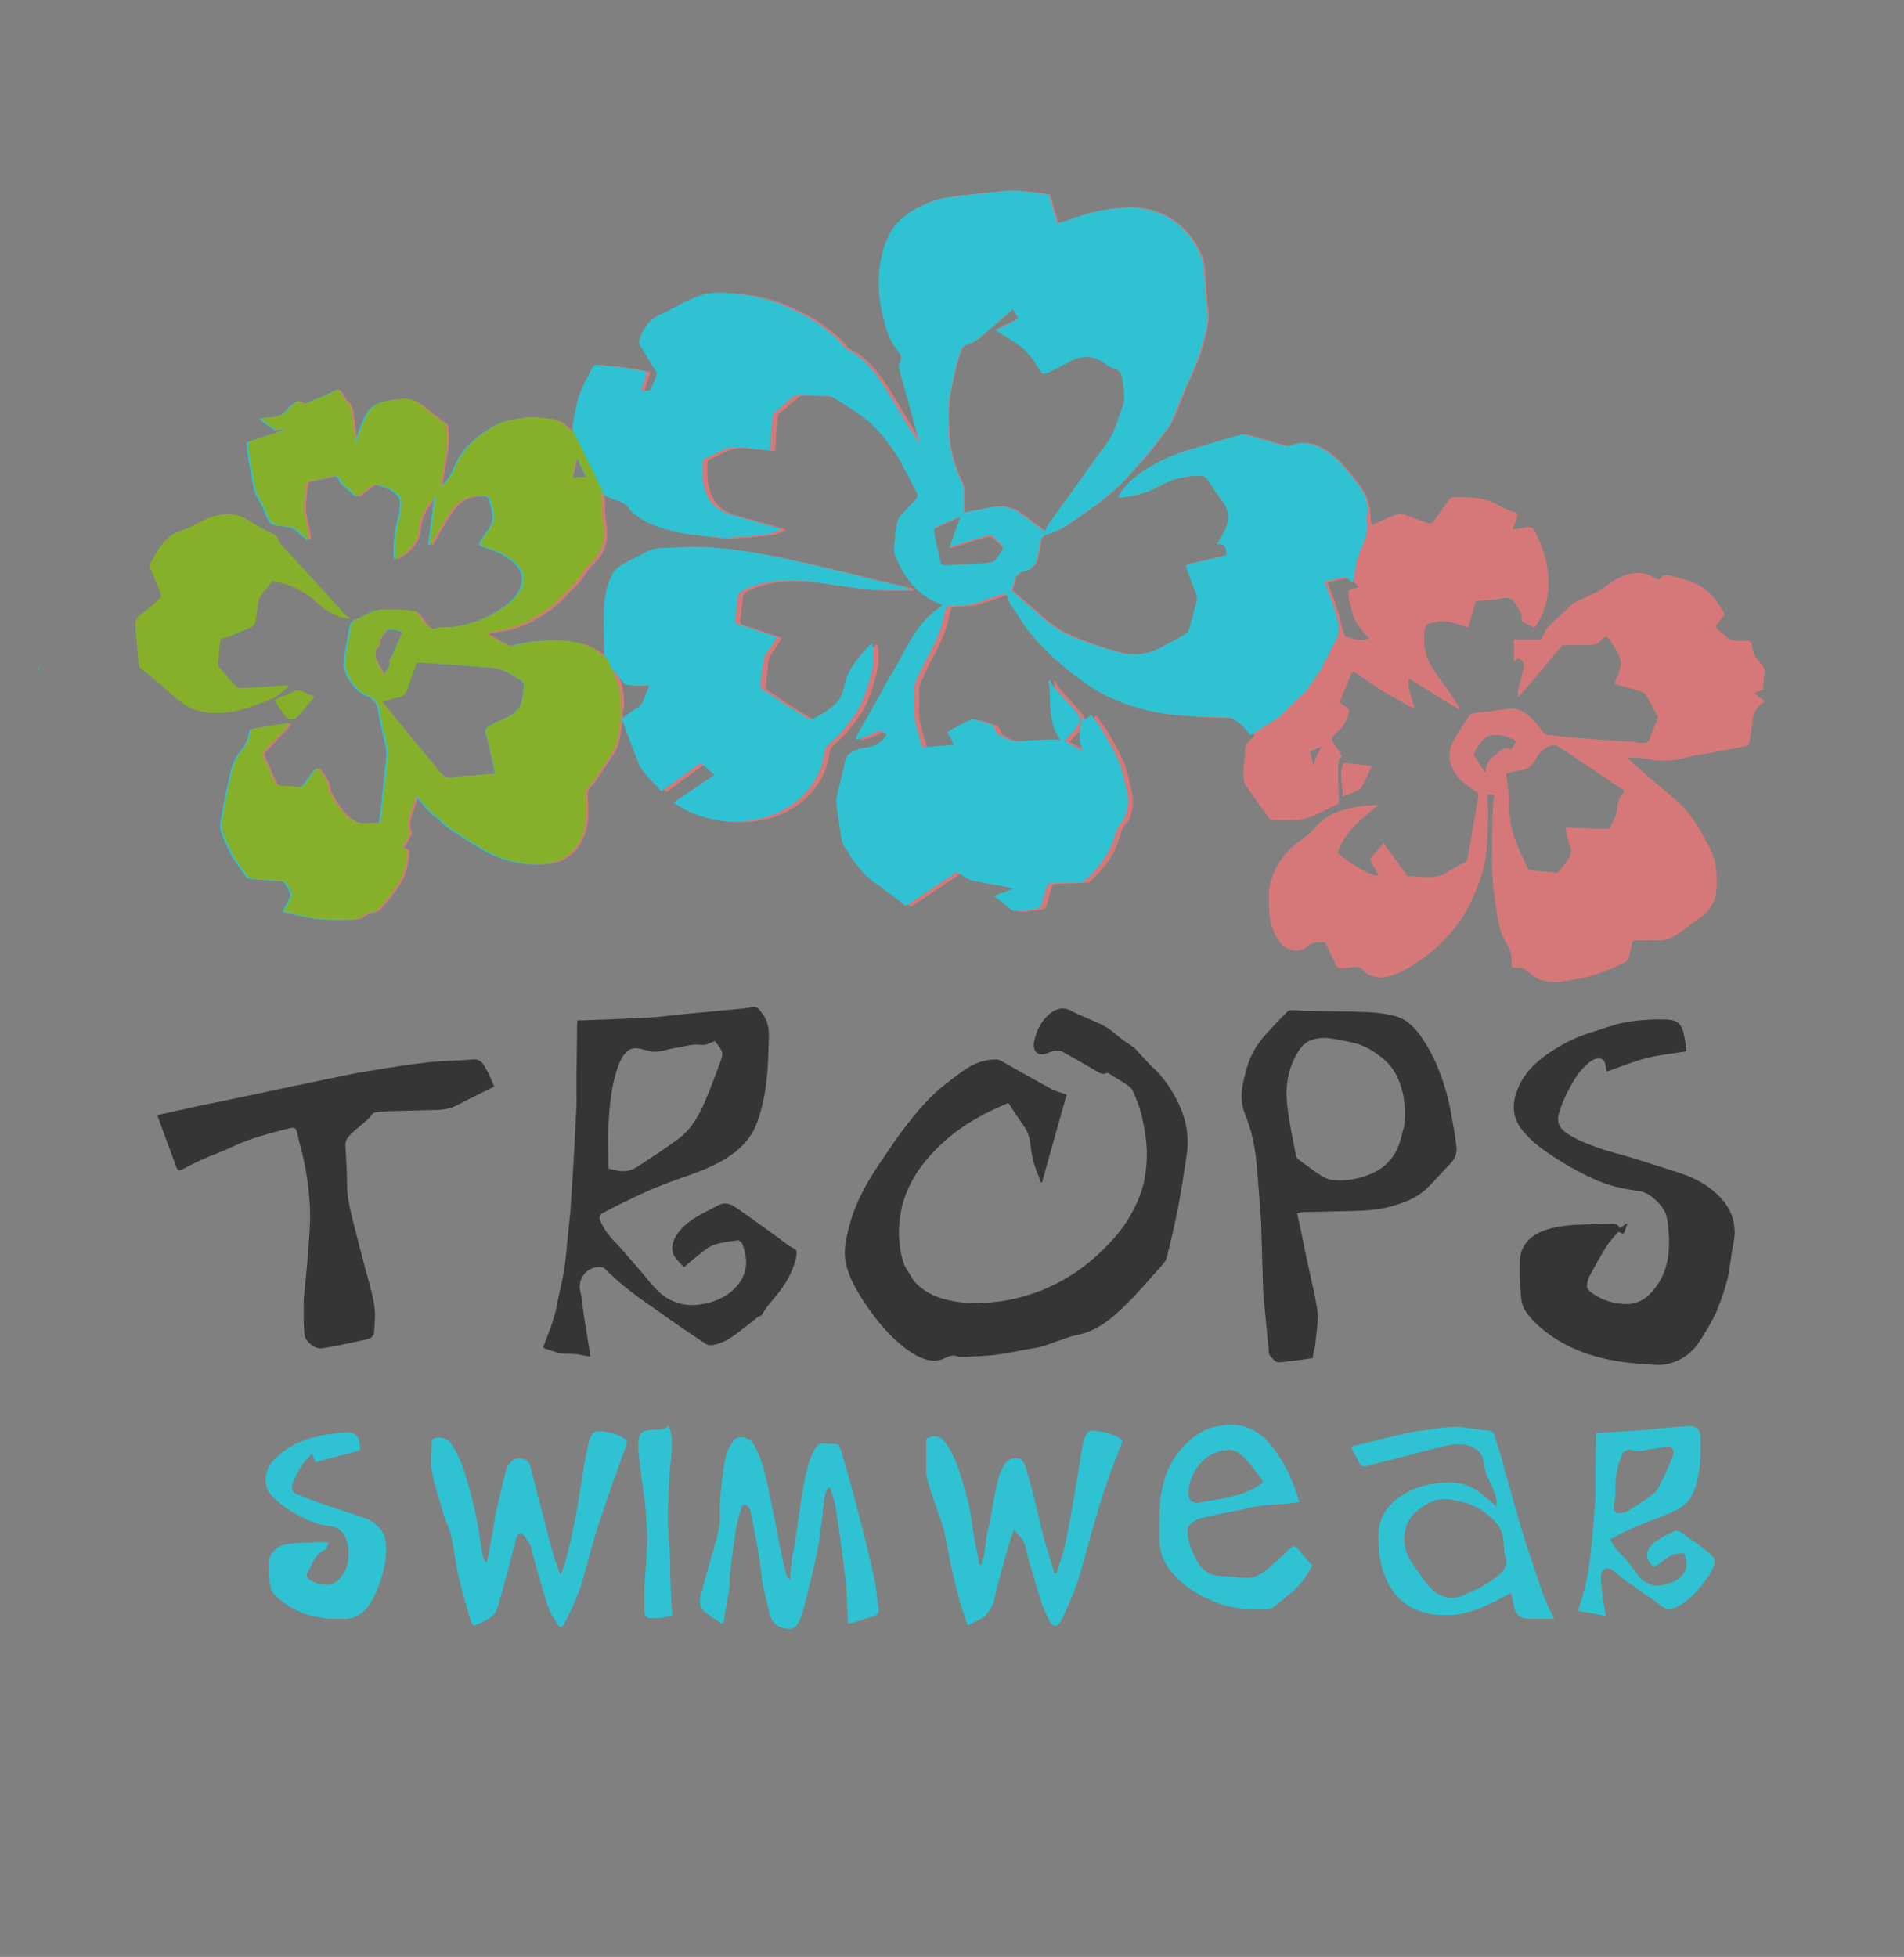 <?xml version="1.0" encoding="utf-8"?>
<!-- Generator: Adobe Illustrator 23.0.1, SVG Export Plug-In . SVG Version: 6.00 Build 0)  -->
<svg version="1.1" xmlns="http://www.w3.org/2000/svg" xmlns:xlink="http://www.w3.org/1999/xlink" x="0px" y="0px"
	 viewBox="0 0 486.6 500" style="enable-background:new 0 0 486.6 500;" xml:space="preserve">
<rect x="0" y="0" width="486.6" height="500" fill="#808080" stroke="none"/>
<style type="text/css">
	.st0{display:none;}
	.st1{display:inline;stroke:#FFFFFF;stroke-miterlimit:10;}
	.st2{fill:#D67879;}
	.st3{fill:#353535;}
	.st4{fill:#2FC2D2;}
	.st5{fill:#86B02A;}
	.st6{fill:#FFFFFF;}
	.st7{fill:none;}
	.st8{fill:none;stroke:#D67879;stroke-width:0;stroke-linecap:round;stroke-linejoin:round;}
</style>
<g id="Layer_2" class="st0">
	<rect x="-18.6" y="25.8" class="st1" width="521.1" height="409.5"/>
</g>
<g id="Layer_1">
	<path class="st2" d="M159.2,183.6c-0.3,2.1-0.6,4.3-1.1,6.4c-0.2,0.9-0.6,1.8-1.2,2.6c-1.6,2.5-3.4,5-5,7.5
		c-0.2,0.3-0.4,0.5-0.6,0.7c-0.8,0.7-1.2,1.4-1.1,2.7c0.2,3.5,0.4,7-1,10.3c-1.7,4.2-4.8,6.6-9.7,7c-5.5,0.4-10.5-1.1-15.2-3.6
		c-3-1.6-5.9-3.6-8.7-5.5c-1.3-0.8-2.3-2.1-3.5-3c-1.9-1.3-3.1-3.2-4.6-4.8c-0.1-0.1-0.3-0.2-0.6-0.5c-0.5,1.6-1,3.1-1.5,4.6
		c-0.5,1.4-0.9,2.7-0.3,4.2c0.5,1.1-0.5,2-1,3c-0.2,0.5-0.6,0.9-0.9,1.5c1.2,0,1.5,0.6,1.4,1.6c-0.2,3.4-1.3,6.4-3.3,9.1
		c-1.2,1.7-2.6,3.3-4,4.9c-0.3,0.4-0.8,0.7-1.3,0.8c-1.3,0.1-2.3,0.6-3.3,1.4c-0.5,0.4-1.3,0.4-2,0.5c-0.5,0.1-1,0-1.6,0
		c-5.1,0.4-10.1-0.5-15-1.8c-0.3-0.1-0.5-0.1-1-0.2c0.7-1.3,1.3-2.5,1.9-3.8c0.1-0.3,0.2-0.8,0-1.1c-0.4-0.9-0.9-1.7-1.4-2.5
		c-0.2-0.2-0.6-0.4-0.9-0.4c-2.8-0.2-5.6-0.4-8.4-0.7c-0.4,0-0.7-0.8-1.1-1.3c-1-1.3-2.1-2.6-2.8-4c-1.2-2.2-2.3-4.5-3.1-6.9
		c-0.4-1.1,0-2.6,0.2-3.9c0.5-2.8,1-5.6,1.7-8.4c0.7-2.8,1.1-5.8,3.1-8c1.5-1.7,2-3.6,2.4-5.6c3.2-0.5,6.4-1,9.8-1.6
		c-0.2,0.4-0.3,0.6-0.4,0.8c-2.1,2.2-4.2,4.4-6.2,6.6c-0.2,0.2-0.3,0.7-0.2,1c1,2.3,2,4.5,3,6.7c0.3,0.7,0.7,0.8,1.3,0.9
		c1.7,0.1,3.4,0.2,5,0.4c0.8,0.1,1.2-0.4,1.6-0.9c0.8-1,1.5-2.1,2.2-3.1c0.2-0.3,0.6-0.5,1-0.9c0.8,1.2,1.7,2.2,2.2,3.4
		c0.5,0.9,0.3,2.2,0.9,3.1c1.1,1.8,2.2,3.7,3.6,5.2c1.4,1.4,3.1,2.6,5.3,2.4c1.2-0.1,2.5,0,3.9,0c0.3-2.2,0.5-4.3,0.8-6.5
		c0.4-3.6,0.8-7.2,1.1-10.8c0.1-1.1-0.2-2.3-0.4-3.5c-0.5-2.5-1.3-4.9-1.6-7.5c-0.2-2.3-1.4-3.5-3.3-4.4c-2.1-1-3.5-2.7-4.6-4.6
		c-0.9-1.7-1.1-3.6-0.8-5.5c0.4-2.4,0.8-4.7,1.2-7.1c0.2-1,0.6-1.8,1.6-2.2c1.7-0.8,3.4-2,5.2-2.3c2-0.4,4.2-0.2,6.3-0.1
		c1,0,2,0.2,2.9,0.3c0.4,0.1,0.9,0.3,1.2,0.7c0.7,0.9,1.3,1.8,2,2.7c0.7,0.9,1.5,1.3,2.7,1c1.2-0.3,2.5-0.2,3.8-0.3
		c5.1-0.5,9.7-2.3,13.8-5.2c1.9-1.3,3.6-3,4.4-5.4c0.7-2.2,0.1-3.9-1.4-5.5c-2-2.1-4.6-3.3-7.3-4.1c-2.4-0.8-2.5-0.7-1-2.9
		c0.8-1.2,1.7-2.3,2.2-3.5c0.4-0.9,0.2-2,0.1-3.1c-0.1-1-0.4-2-0.8-3c-0.1-0.3-0.5-0.8-0.8-0.8c-3.1-0.1-6,0.2-8.2,2.6
		c-1.1,1.2-2,2.8-2.9,4.2c-1.1,1.8-2.1,3.7-3.2,5.6c-0.1,0-0.3-0.1-0.4-0.1c0.5-4.1,1.1-8.2,1.6-12.4c-2,2.2-3.8,4.5-4.2,7.5
		c-0.2,1.2-0.3,2.6-0.8,3.7c-0.6,1.2-1.5,2.3-2.5,3.2c-0.8,0.8-1.8,1.2-2.7,1.9c-0.1-0.3-0.2-0.5-0.2-0.7c-0.2-3.7,0.3-7.3,1.3-10.8
		c0.2-0.9,0.2-1.9,0.3-2.9c0.1-1.5-1.4-2.9-2.8-3.5c-1-0.4-2.1-0.9-3.2-1.2c-0.4-0.1-1,0-1.4,0.2c-1.1,0.7-2.1,1.6-3.2,2.4
		c-0.5,0.4-0.8,0.5-1.4-0.1c-1-1.1-2.1-2-3.2-2.9c-0.1-0.1-0.2-0.2-0.2-0.4c-0.4-1.2-1-1.7-2.4-1.3c-2,0.5-4,0.9-5.9,1.3
		c-0.3,0.1-0.7,0.4-0.7,0.7c-0.1,2.8-1,5.5-0.2,8.4c0.5,1.9,0.8,3.8,1,5.9c-0.9-0.8-2-1.4-2.8-2.3c-0.8-0.9-1.7-1-2.7-1.2
		c-1.2-0.3-2.5-0.1-3.5-0.6c-0.7-0.3-1.3-1.4-1.6-2.2c-0.7-1.6-1.2-3.2-2.3-4.7c-0.8-1.2-1-2.9-1.3-4.5c-0.5-2.5-0.9-5.1-1.3-7.7
		c-0.1-0.6,0-1.2,0-1.9c2.9-0.9,5.9-1.9,8.9-2.9c0-0.1,0-0.2,0-0.4c-0.5,0.1-1.1,0.2-1.6,0.2c-0.2,0-0.4-0.1-0.6-0.2
		c-1.2-0.8-2.4-1.6-3.6-2.7c0.6-0.1,1.2-0.1,1.8-0.2c0.9-0.1,1.8-0.2,2.7-0.4c1.3-0.3,2.2-1.3,3.1-2.2c0.5-0.5,1-1,1.6-1.4
		c0.2-0.1,0.7-0.3,0.8-0.2c1.5,1.4,2.7,0,3.9-0.4c1.6-0.5,3.1-1.3,4.6-2c0.5-0.2,0.9-0.4,1.4-0.6c0.8,1.2,1.3,2.3,2.2,3.2
		c1,1,1.1,2.3,1.3,3.5c0.3,2.4,0.5,4.8,1,7.3c0.4-1.3,0.7-2.6,1.2-3.9c0.5-1.4,1.1-2.8,1.9-4.1c1.4-2.3,3.7-2.9,6.1-3.3
		c0.7-0.1,1.5-0.1,2.2-0.2c2.4-0.5,4.2,0.7,6,2.1c1.5,1.2,3,2.4,4.5,3.6c0.3,0.2,0.7,0.3,1,0.5c1.1,5.4-0.8,10.6-1.3,16
		c0.1,0.1,0.3,0.1,0.4,0.2c1-1.3,2.3-2.5,2.9-4c1.4-3.3,3.2-6.2,6-8.4c2.2-1.8,4.6-3.3,7.2-4.3c1-0.4,2.2-0.5,3.3-0.7
		c1.5-0.2,3-0.6,4.5-0.4c2.6,0.3,5.3,0.1,7.5,2.1c0.7,0.6,1.4,1.2,2.2,1.8c0.1-1.1,0.1-2,0.3-3c0.5-2.3,0.8-4.7,1.6-6.8
		c0.8-2.3,2.1-4.5,3.2-6.7c0.4-0.8,0.9-0.9,1.8-0.8c1.7,0.3,3.5,0.3,5.2,0.5c2.3,0.3,4.6,0.8,7.1,1.2c-0.5,1.6-1.1,3.2-1.6,4.8
		c0.7,0,1.3,0.1,1.9,0c0.3-0.1,0.6-0.4,0.8-0.7c0.5-1.2,0.9-2.5,1.4-3.7c-1.5-2.4-3-4.8-4.4-7.2c-0.2-0.4-0.2-0.9-0.1-1.3
		c0.8-3.2,2.7-5.5,5.9-6.8c2.3-0.9,4.4-2.3,6.7-3.4c2.1-1,4.4-1.9,6.8-1.9c4.4,0.1,8.8,0.5,13.1,1.7c4,1.1,10.6,4.2,13.9,6.7
		c2.1,1.6,4.1,3.2,5.8,5.3c0.7,0.9,1.9,1.2,2.9,1.9c2.6,1.9,4.7,4.3,6.5,6.9c2.1,3.1,4,6.4,5.9,9.6c1.3,2.2,2.7,4.5,4.2,6.6
		c-1-3.5-1.9-7-2.9-10.5c-0.8-3-1.7-6-2.5-9c-0.1-0.3,0.1-0.7,0.2-1.1c0.4-1,0.7-1.9-0.2-2.9c-1.9-2.2-2.9-4.9-3.7-7.7
		C224.3,75.1,224,68,227,61c1.3-3.1,3.5-5.5,6.4-7.2c2.7-1.6,5.6-2.9,8.8-3.4c2.2-0.4,4.3-0.6,6.5-0.8c2.9-0.3,5.7-0.6,8.6-0.9
		c1,0,1.9,0,2.9,0c0.8,0.1,1.5,0.1,2.3,0.2c1.9,0.2,3.7,0.4,5.6,0.7c0.2,0,0.5,0.4,0.5,0.7c0.6,2.2,1.2,4.4,1.9,6.7
		c1.6-0.5,3.1-1,4.6-1.5c3.6-1.2,7.2-2.1,11.1-2.4c3.3-0.3,6.6-0.2,9.7,1c2.3,0.8,4.4,2.1,6.2,3.8c2.3,2.2,4,4.7,5.2,7.6
		c0.4,1.1,0.6,2.3,0.7,3.4c0.2,2.4,0.3,4.9,0.5,7.3c0.1,1.7,0.5,3.5,0.4,5.2c-0.1,1.5-0.5,3.1-0.8,4.6c-0.5,2-1,4-1.8,5.9
		c-1.1,2.9-2.5,5.6-3.6,8.4c-1,2.5-1.9,5.1-3.1,7.5c-0.6,1.3-1.6,2.5-2.5,3.6c-1.2,1.6-2.4,3.2-3.7,4.7c-1.7,2-3.4,4-5.2,5.9
		c-3.3,3.5-6.9,6.5-10.9,9.1c-1.6,1-3,2.3-4.6,3.2c-1.5,0.9-3.2,1.7-4.9,2.2c-1.2,0.4-1.6,1.1-1.7,2.1c-0.2,1.5-0.5,3-0.9,4.4
		c-0.4,1.5-1.4,2.4-2.9,2.8c-1.3,0.3-2.4,0.8-2.7,2.4c-0.2,1-0.6,1.9-0.9,2.5c3.2,2.8,6.2,5.5,9.3,8.1c2.7,2.2,5.9,3.7,9.2,4.9
		c2.9,1.1,5.9,2.1,9,2.9c4.5,1.3,8.6,0.2,12.5-2.2c1.2-0.7,2.5-1.3,3.7-2c0.8-0.4,1.5-0.9,1.8-1.8c0.6-2.3,1.3-4.6,1.9-6.9
		c0.4-1.6-0.5-3-1.1-4.4c-0.5-1.4-1.1-2.9-1.5-4.3c-0.2-0.5-0.2-0.8,0.6-1c3.2-0.6,6.3-1.5,9.5-2.2c0.1,0,0.1-0.1,0.2-0.1
		c-0.2-2.3-0.8-3-2.5-2.7c0.8-1.4,1.6-2.5,2.1-3.8c1.1-2.5,1.1-4.9-0.7-7.2c-1.3-1.7-2.5-3.6-3.7-5.4c-0.4-0.7-0.8-1.1-1.7-1.1
		c-3.8-0.1-7.3,0.7-10.7,2.6c-3.1,1.7-6.4,2.7-9.9,2.9c-0.2,0-0.4,0-0.7,0c1.3-2.7,3.4-4.6,5.7-6.2c3.6-2.6,7.7-4.5,12-5.8
		c4.6-1.4,9.2-2.8,13.8-4c0.8-0.2,1.8,0.2,2.6,0.4c2.9,0.8,5.8,1.7,8.7,2.5c0.4,0.1,0.9,0.1,1.2-0.1c2.4-1,4.7-0.9,7.1,0.2
		c3.1,1.4,5.4,3.7,7.5,6.2c1.4,1.7,2.8,3.4,3.9,5.2c1.2,2.1,1.8,4.4,1.8,6.9c0,0.7,0.2,1.4,0.3,1.9c2.2-1,4.4-2.1,6.7-2.9
		c0.7-0.3,1.7,0.2,2.5,0.5c1.7,0.6,3.3,1.2,4.9,1.8c0.8,0.3,1.4,0.1,1.9-0.7c1.3-1.9,2.6-3.7,4-5.5c0.2-0.2,0.5-0.4,0.8-0.4
		c3.9,0,7.8-0.1,11.4,2c1.4,0.8,2.9,1.4,4.4,1.9c0.8,0.3,0.8,0.6,0.5,1.3c-0.4,1-0.7,1.9-1.2,3.1c1.6-0.2,3.1-0.5,4.6-0.7
		c0.2,0,0.6,0.2,0.8,0.5c1.9,3.5,3.2,7.1,3.7,11c0.5,4.2-0.1,8.2-2,12c-0.4,0.8-0.9,1.5-1.4,2.3c-1-0.5-1.9-0.9-2.8-1.4
		c-0.3-0.1-0.6-0.6-0.6-0.7c0.5-1.7-0.9-2.7-1.5-4c-0.9-1.7-2.2-1.8-3.9-1.3c-1,0.3-2,0.2-3.1,0.3c-1.1,0.1-2.1,0.2-3.1,0.3
		c-0.7,2.3-1.3,4.5-2,6.8c-1.2-0.4-2.3-0.9-3.6-1.2c-1-0.3-2-0.5-3.1-0.5c-0.9,0-1.8,0.3-2.8,0.5c-1.4,0.2-1.5,1-1.6,2.2
		c-0.5,3.3,0.2,6.3,1.8,9c1.4,2.4,3.3,4.6,4.9,7c0.8,1.2,1.5,2.4,2.3,3.6c-0.1,0.1-0.2,0.2-0.2,0.3c-4.2-2.6-8.5-5.2-12.8-7.9
		c-0.8,2.8,1.1,4.9,1.3,7.6c-0.8-0.4-1.5-0.7-2.2-1.1c-2-1.2-4.1-2.3-6.1-3.5c-2.1-1.3-4-2.7-6.1-4.1c-1.3-0.9-1.4-0.8-2,0.6
		c-0.7,1.9-1.6,3.8-2.3,5.7c-0.2,0.6-0.3,1,0.5,1.5c2,1.2,1.8,1.2,1.1,3.4c-0.6,1.6-1.6,2.7-2.8,3.8c-1.4,1.2-1.4,1.6-0.3,3.2
		c0.3,0.5,0.7,0.9,1,1.4c0.3,0.5,0.5,0.9,0.8,1.4c-1.2,0.6-1,1.8-1,2.8c-0.1,2.9,0.1,5.7,0.2,8.6c0,0.3-0.2,0.7-0.4,0.8
		c-2.2,1.1-4.3,2.2-6.5,3.1c-1.2,0.5-2.6,0.8-3.9,0.9c-2.2,0.1-4.5,0-6.7,0c-2.2-3-4.4-5.9-6.4-9c-0.6-1-0.5-2.4-0.5-3.7
		c0-1.6,0.4-3.2,0.4-4.8c0-1.3,0.4-2.2,1.4-2.9c0.4-0.3,0.7-0.8,1.1-1.2c-1.3-1.8-2.8-3.3-4.9-4.3c-0.2-0.1-0.5-0.1-0.7-0.1
		c-2.8-0.1-5.7-0.1-8.5-0.3c-2.6-0.2-5.3-0.4-7.9-0.7c-4-0.5-7.9-1.7-11.7-3.2c-4.2-1.7-8-4.2-11.5-6.9c-4-3.1-7.7-6.5-10.9-10.4
		c-1.9-2.3-3.4-4.9-5.1-7.5c-0.4-0.6-0.5-1.3-0.8-1.9c-0.2-0.6-0.6-0.9-1.3-0.6c-2.5,0.9-5,1.8-7.5,2.5c-1.5,0.4-3.2,0.4-4.8,0.5
		c-1.9,0.1-2,0-2.4,1.9c-0.7,3.9-2.3,7.5-4.2,10.9c-1.2,2.2-2.2,4.5-3.3,6.8c-0.2,0.6-0.3,1.2-0.3,1.8c0,1.5,0.1,3,0,4.4
		c-0.3,3.5,1.1,6.6,1.9,9.9c0,0.2,0.2,0.3,0.3,0.5c2.5-0.2,5.1-0.4,7.9-0.7c-0.4-0.8-0.6-1.6-1.1-2.3c-0.4-0.6-0.6-0.9,0.1-1.3
		c1.7-1,3.5-1.9,5.2-2.8c0.3-0.2,0.8-0.2,1.2-0.1c1.5,0.4,3,0.9,4.5,1.5c0.3,0.1,0.5,0.6,0.7,1c0.2,0.4,0.3,1,0.6,1.2
		c1.8,1,3.6,2.1,5.8,1.9c2.8-0.3,5.7-0.3,8.5-0.5c0.6,0,1.1,0.1,1.8,0.2c-3.5-4.7-2.2-10.2-3-15.2c0.1,0,0.2-0.1,0.3-0.1
		c0.3,0.5,0.5,1,0.8,1.4c1.9,2.1,3.7,4.3,5.7,6.4c1.6,1.7,1.3,2.8,0.2,4.5c-0.4,0.6-0.9,1.2-1.5,1.7c-0.5,0.5-1,1-1.5,1.5
		c1.6,0.9,3.1,1.8,4.9,2.8c-1.7-3-0.7-5.9-0.5-8.9c1.1,1.3,1.6,0,2.5-0.6c1.1,1.6,2.3,3,3.2,4.7c1.5,2.5,2.9,5.1,4,7.7
		c0.8,2,1.1,4.3,1.7,6.4c0.6,2.1,0.6,4.2,0,6.3c-0.2,0.8-0.5,1.8-1.1,2.3c-1.2,1.1-1.5,2.5-1.9,3.9c-1.3,4.6-4.2,8.1-7.6,11.2
		c-0.3,0.3-0.9,0.3-1.3,0.3c-2.6,0.1-5.1,0.1-7.7,0.3c-0.3,0-0.6,0.5-0.7,0.8c-0.5,1.4-0.9,2.8-1.2,4.3c-0.2,1.2-1,1.4-2,1.5
		c-1.4,0.2-2.8,0.4-4.2,0.5c-0.5,0-1.1,0-1.5-0.3c-1.5-1.1-3-2.3-4.6-3.6c1.7-0.6,3.1-1.2,4.9-1.8c-1.1-0.3-1.8-0.6-2.6-0.7
		c-2.7-0.5-5.4-0.8-8-1.5c-1.2-0.3-2.3-1.2-3.8-2.1c-4.1,2.8-8.6,5.8-13,8.7c-2.8-2.2-5.5-4.4-8.4-6.3c-2.4-1.6-3.9-3.9-5.6-6.1
		c-0.5-0.7-0.8-1.6-1.3-2.2c-1.1-1.2-1.2-2.8-1.4-4.3c-0.4-2.3-0.7-4.5-1-6.8c-0.1-0.8-0.1-1.7,0.1-2.5c0.7-3.1,1.5-6.2,2.2-9.3
		c0.4-1.5,1.8-1.9,2.9-2.4c1.1-0.5,2.3-0.6,3.5-0.8c1.9-0.4,3.1-1.5,4.1-3.1c-0.4-0.3-0.7-0.5-1-0.7c-0.6-0.4-1-0.5-1.8,0.1
		c-1.4,0.9-3.2,1.3-4.8,1.9c-0.1-0.1-0.2-0.3-0.3-0.4c0.4-0.8,0.8-1.5,1.2-2.3c1.6-2.8,3.2-5.5,4.7-8.3c0.9-1.6,1.6-3.2,2.6-4.7
		c3.2-5,5.3-10.7,9.4-15.1c1.3-1.4,2.9-2.5,4.3-3.7c-2.1-0.6-4-1.6-5.7-3.1c-3-2.5-4.8-5.7-6.3-9.1c-0.8-1.9-0.2-3.7-0.1-5.5
		c0-1,0.2-2,0.4-2.9c0.2-0.7,0.4-1.6,0.9-2.1c1.3-1.5,2.8-2.9,4.1-4.4c0.3-0.3,0.4-1,0.2-1.3c-1.1-2.2-2.3-4.4-3.4-6.5
		c-0.5-0.9-0.9-1.8-1.4-2.6c-2.7-4.2-5.7-8.1-9.8-11c-2.2-1.6-4.5-3-6.8-4.4c-0.6-0.4-1.5-0.5-2.3-0.5c-2.2-0.1-4.4-0.2-6.6-0.2
		c-0.5,0-1.1,0.2-1.5,0.5c-1.5,1.2-2.8,2.6-4.3,3.7c-1.2,0.9-0.9,2.1-1,3.1c-0.3,2.2-0.3,4.5-0.5,6.9c-1.3-0.1-2.6-0.3-3.9-0.4
		c-2-0.2-4.2-0.6-6.1-0.3c-2.1,0.4-4.1,1.6-6.1,2.5c-0.4,0.2-0.7,0.4-1.2,0.7c-0.1,3.6-0.2,7.3,2.1,10.5c1.3,1.8,3.2,2.8,5.3,3.4
		c4.1,1.2,8.3,2.3,12.4,3.5c0,0.1,0.1,0.2,0.1,0.3c-1.1,0.4-2.2,1.1-3.3,1.2c-3.5,0.4-7,0.8-10.6,0.9c-2.5,0.1-5.1-0.4-7.6-0.7
		c-1.9-0.2-3.7-0.4-5.5-0.9c-3.5-0.9-6.9-2-9.8-4.1c-0.6-0.5-1.3-1-1.7-1.6c-0.9-1.4-2.1-1.9-3.6-2.3c-1.3-0.4-2.6-1.2-4.1-1.9
		c0.1,2.8,0.1,5.5,0.5,8.2c0.6,3.7-0.3,7-3,9.5c-2,1.8-3,4.3-4.9,6.1c-1.9,1.7-3.5,3.8-5.5,5.3c-3.5,2.6-7.2,4.9-11.6,5.8
		c-1.3,0.3-2.7,0.5-4,0.7c-0.3,0.1-0.6,0.2-1.1,0.3c2.1,1.1,4,2.4,6.1,3.2c0.8,0.3,1.9-0.3,2.9-0.5c4.3-0.8,8.7-1.2,13-0.6
		c3.2,0.5,6.2,1.7,8.5,4.3c0.1-0.1,0.3-0.1,0.3-0.2c0-4-0.2-8-0.1-12c0.1-3,0.6-6,1.9-8.7c0.8-1.6,2.2-2.8,3.8-3.6
		c1.9-1,3.8-2.1,5.8-3c1-0.5,2.2-0.7,3.4-0.7c3.9-0.2,7.9-0.4,11.8-0.2c4.1,0.2,8.2,0.8,12.3,1.5c4.5,0.8,9,1.8,13.5,2.8
		c6.7,1.6,13.5,3.2,20.2,4.9c1.5,0.4,3.1,0.7,4.6,1.1c0.2,0,0.3,0.3,0.8,0.6c-3.1,0-5.9,0.1-8.8,0c-2.2-0.1-4.3-0.5-6.5-0.7
		c-2.3-0.3-4.7-0.6-7-1c-4.3-0.7-8.5-1-12.8-0.4c-2.5,0.4-5,1-7.3,2.2c-0.9,0.4-1.4,0.9-1.5,2c-0.1,1.8-0.4,3.6-0.6,5.4
		c-0.1,0.7,0.2,1.1,1,1.4c3.2,0.9,6.3,2.1,9.6,3.2c-0.8,1.3-1.6,2.7-2.5,3.9c-0.9,1.1-1,2.4-1.1,3.6c-0.2,1.6-0.3,3.2-0.5,4.8
		c0,0.6,0.2,0.9,0.8,1.3c1.7,1,3.3,2.2,5,3.3c2.1,1.3,4.2,2.7,6.3,3.9c0.3,0.2,0.8,0.3,1.1,0.1c2.4-1.2,4.9-2.5,6.6-4.7
		c0.8-1.1,1.3-2.6,1.6-3.9c0.6-2.9,2.1-5.2,3.9-7.4c0.7-0.9,1.5-1.7,2.3-2.6c0.2-0.3,0.6-0.5,0.9-0.8c0.7,3.2,0.3,6.3-0.6,9.2
		c-0.7,2.4-1.5,4.9-2.7,7.2c-1.2,2.2-2.9,4.3-4.5,6.3c-1.1,1.4-2.6,2.4-3.8,3.7c-0.4,0.5-0.6,1.3-0.7,2c-0.4,3.4-1.9,6.4-4,9
		c-2,2.5-4.5,4.3-7.3,5.7c-2.3,1.1-4.8,1.9-7.4,2.2c-3.5,0.5-7,0.4-10.5-0.4c-3.3-0.8-6.4-2-9.3-4.1c3.5-2.4,6.9-4.6,10.5-7.1
		c-1.2-1.1-2.3-2.1-3.5-3.1c-3.4,2.4-6.7,4.8-10.1,7.3c-1.7-1.9-3.5-3.6-5-5.6c-0.8-1.1-1.2-2.6-1.7-3.9c-1.2-3-2.3-6.1-3.5-9.1
		c1.5-1,3-1.9,4.4-3c0.4-0.3,0.8-0.7,1-1.2c0.6-1.4,1.1-2.8,1.8-4.4c-2,0-3.8,0-5.7,0c-0.3,0-0.6-0.3-0.9-0.5
		c-1.1-1.2-2.1-2.5-3.2-3.8c1.4,3.1,2.1,6.3,2,9.7C159,181.4,159.1,182.5,159.2,183.6z M259,78.9c-1.9,1.7-3.6,3.3-5.5,4.8
		c-2,1.7-3.8,3.8-6.5,4.4c-0.5,0.1-1,0.8-1.2,1.3c-0.6,1.5-1,3.1-1.4,4.6c-0.7,2.9-1.4,5.8-1.7,8.8c-0.3,2.6-0.1,5.3,0,8
		c0.2,4.4,1.5,8.6,3.4,12.6c0.2,0.5,0.4,1.1,0.4,1.7c0,2,0,4,0,5.8c2.2-0.4,4.4-0.9,6.6-1.3c2.8-0.5,5.5-0.3,7.9,1.4
		c2,1.5,4,3.1,6.1,4.6c0.5-0.9,1-1.7,1.5-2.5c1.7-2.3,3.4-4.6,5-6.9c3-4.2,5.9-8.4,9-12.5c2.2-3,3.2-6.4,4.4-9.8
		c0.3-1,0.5-2,0.5-3.1c0-1.2-0.3-2.5-0.4-3.7c-0.1-1.3-0.3-2.5-1.9-3c-1-0.3-1.9-0.9-2.8-1.5c-2.8-2-5.6-2.1-8.6-0.5
		c-2,1.1-4,2.1-6.1,3.1c-0.3,0.2-1.1,0.1-1.3-0.1c-0.8-1.1-1.4-2.3-2.2-3.4c-1-1.2-1.9-2.5-3.2-3.4c-2-1.5-4.1-2.7-6.4-4.1
		c2.1-1.1,4-2.1,5.9-3C260,80.5,259.5,79.7,259,78.9z M97.7,179.3c2.7,3.3,5.3,6.5,7.9,9.7c2.2,2.7,4.5,5.4,6.7,8.1
		c0.8,1,1.7,1.8,3.2,1.6c1.5-0.3,3-0.4,4.5-0.5c2.2-0.2,4.4-0.3,6.6-0.5c-0.2-1-0.4-1.9-0.6-2.8c-0.6-2.5-1-5.1-1.8-7.6
		c-0.4-1.3,0.7-1.6,1.1-1.9c1.7-1,3.5-1.7,5.3-2.6c0.8-0.4,1.5-1,2-1.8c1.2-1.8,1.1-4,1.4-6c0-0.3-0.4-0.8-0.7-1.1
		c-0.7-0.5-1.5-0.8-2.2-1.3c-1.9-1.4-4-2.1-6.4-2.1c-2.5-0.1-5-0.5-7.5-0.7c-3.4-0.3-6.7-0.5-10.1-0.6c-0.3,0-0.8,0.3-0.9,0.5
		c-0.8,2-1.5,4-2.1,6c-0.4,1.2-0.8,2.2-2.4,2.4C100.5,178.4,99.1,178.9,97.7,179.3z M245.4,132.4c-0.2-0.1-0.3-0.2-0.4-0.1
		c-2,0.9-4,1.8-6,2.7c-0.2,0.1-0.3,0.7-0.3,1c0.4,2.2,0.9,4.3,1.4,6.5c0.2,0.7,0.2,1.5,0.6,1.9c0.4,0.4,1.3,0.2,2,0.2
		c3-0.1,6-0.3,8.9-0.5c0.7,0,1.4-0.1,2.1-0.3c0.3-0.1,0.6-0.3,0.7-0.5c0.6-0.8,1.1-1.6,1.7-2.4c0.4-0.6,0.2-0.9-0.2-1.4
		c-0.8-0.7-1.5-1.5-2.3-2.1c-0.3-0.2-0.8-0.3-1.2-0.2c-1.9,0.5-3.8,1.1-5.7,1.7c-1.3,0.4-2.6,0.8-4.1,1.3
		C243.6,137.3,244.5,134.9,245.4,132.4z M339.3,148.8c0.9,2.4,1.8,4.8,2.6,7.2c0.5,1.6,0.8,3.2,1.2,4.8c0.2,0.7,0.5,1.8,0.9,1.9
		c1.9,0.4,3.8,1.4,5.9,0.4c-1.9-2.1-3.8-4.1-4.4-7c-0.2-1.1-0.6-2.1-0.8-3.2c-0.1-0.7-0.1-1.5,0.1-2.1c0.1-0.3,0.9-0.3,1.4-0.4
		c0.3-0.1,0.7-0.3,1.1-0.4c-0.6-0.6-1.1-1.2-1.7-1.7c-0.4-0.3-0.9-0.7-1.3-0.6C342.7,148,341,148.5,339.3,148.8z M103.2,161.4
		c-1-0.2-1.9-0.5-2.7-0.6c-0.6,0-1.6,0-1.7,0.3c-0.5,1.3-2.1,2.1-1.6,3.7c0,0,0,0.1-0.1,0.2c-1.3,0.9-1.3,2.3-0.8,3.5
		c0.5,1.3,1.3,2.5,2.1,4c0.7-1.6,2-2.5,1.4-3.8C101.3,166.4,101.9,163.8,103.2,161.4z M147.6,116.9c-0.4,1.9-0.8,3.5-1.2,5.2
		c1.3-0.1,2.4-0.2,3.6-0.3C149.1,120.2,148.4,118.7,147.6,116.9z M335.8,196.2c-0.2-2.1,1.1-3.8,2-5.5c-1,0.5-2,0.9-3,1.3
		C335.2,193.5,335.5,194.8,335.8,196.2z"/>
	<path class="st2" d="M387.9,168.2c-0.3,0.2-0.6,0.5-1,0.9c0-2,0-3.9,0-5.7c2.5,0,4.7,0,7.1,0c0.7-3,3.1-4.6,5.1-6.5
		c1.4-1.2,2.4-2.7,4.2-3.4c1.9-0.8,3.8-1.7,5.6-2.7c1.2-0.6,2.2-1.6,3.3-2.3c2.5-1.5,5.2-2.6,8.2-1.9c0.9,0.2,1.7,0.7,2.5,1.1
		c0.5,0.2,1,0.8,1.6,0c0.6-0.9,1.4-0.9,2.5-0.6c2,0.6,4,1,5.9,1.8c3.8,1.5,6,4.7,7.9,8.1c-0.6,0.8-1.3,1.6-1.9,2.4
		c-0.3,0.5-0.5,1,0.2,1.5c1,0.8,2,1.8,3,2.5c0.5,0.3,1.3,0.2,1.9,0.3c0.7,0,1.4,0.1,2,0c1.2-0.2,1.7,0.3,1.8,1.4
		c0.1,2,1.3,3.4,2.5,4.8c0.6,0.7,0.9,1.3,0.7,2.3c-0.3,1.3-0.3,2.6-0.4,4c-0.6,0.2-1.3,0.5-2.3,0.9c1,0.7,1.8,1.4,2.7,2
		c-0.3,0.3-0.5,0.6-0.8,0.8c-2.6,1.7-2.2,4.6-2.7,7.1c-0.2,0.9-0.2,1.8-0.4,2.7c-0.1,0.6-0.5,0.9-1.2,1c-2.8,0.5-5.5,1.1-8.3,1.6
		c-1.3,0.3-2.7,0.4-4,0.6c-1.8,0.4-3.5,1-5.3,1.2c-2.2,0.3-4.5,0.4-6.7-0.1c-1.8-0.4-3.8-0.3-5.9-0.5c1.1,1,2.1,1.9,3.1,2.8
		c2.9,2.5,5.8,5,8.7,7.4c3.8,3.1,6.4,7.1,8.6,11.3c1,1.9,2,3.9,2.3,5.9c0.4,3.2,0.8,6.4-0.5,9.6c-1,2.1-2.5,3.6-4.5,4.8
		c-1.4,0.9-2.6,1.9-4,2.9c-1.6,1.2-3.3,2.1-5.4,2.1c-2.2-0.1-4.4,0-6.7,0c-0.3,1.1-0.6,2.7-1,4.2c-0.4,1.4-1.8,1.8-2.9,2.3
		c-2.4,1-4.7,2-7.2,2.7c-2.1,0.6-4.3,0.8-6.5,1.2c-2.2,0.5-4.3,0.2-6.3-0.5c-1.1-0.4-2.1-1.2-3-2c-0.6-0.5-1.1-1-1.9-0.9
		c-0.7,0.1-1.4-0.2-2.1-0.2c0-0.4-0.1-0.7-0.1-1c0-1.7-0.1-3.2-1.1-4.7c-1.1-1.7-1.8-3.7-2.2-5.6c-0.6-2.6-0.8-5.4-1.2-8.1
		c-0.9-6.2-0.4-12.4-0.4-18.7c0-2,0.3-3.9,0.5-5.9c-2-0.3-1.8-0.3-1.7,1.5c0.1,2.6,0.1,5.2,0,7.8c-0.1,2.8-0.3,5.7-0.8,8.4
		c-0.4,2.2-1.3,4.3-2.1,6.5c-1.4,3.6-3.2,6.9-5.6,9.9c-4,4.9-8.8,8.9-14.5,11.5c-2.1,0.9-4.4,1.6-6.8,0.6c-0.7-0.3-1.4-0.6-1.8-1.2
		c-0.8-1-1.7-1.2-2.8-1c-1.1,0.1-2.2,0.3-3.3,0.3c-0.3,0-0.8-0.4-1-0.7c-0.9-1.8-1.7-3.6-2.6-5.5c-0.1-0.2-0.5-0.5-0.7-0.5
		c-1.4,0.1-2.9,0-4,1.1c-2.5,2.2-6,0.8-7.5-1.6c-1.4-2.2-2.2-4.5-2.3-7.1c-0.1-2.2-0.3-4.6,0.1-6.7c1.1-5.2,4.1-9.2,8.6-12.2
		c1-0.7,1.9-1.5,2.7-2.4c2.8-3.5,6.6-4.9,10.7-5.6c1.9-0.4,3.8-0.5,5.8-0.5c-4.3,3.5-8.6,6.8-10.5,12.2c4.7,3.8,8.9,6.1,10.6,5.8
		c-0.6-1.1-1.3-2.2-1.9-3.3c-0.3-0.6-0.3-1.1,0.2-1.7c1-1,1.9-2.1,2.9-3.3c1.6,2.2,3.1,4.3,4.6,6.4c0.4,0.6,0.8,1.2,1.3,1.8
		c0.1,0.1,0.3,0.3,0.5,0.3c3.4,0,6.9,1,10.1-1.2c1.4-0.9,2.9-1.6,4.3-2.4c0.3-0.2,0.6-0.7,0.7-1.1c0.5-2.9,1-5.8,1.5-8.7
		c0.4-2.3,0.8-4.6,1.2-6.9c0.1-0.8-0.4-1.2-1-1.6c-1.7-1.2-3.4-2.3-4.7-4.1c-2-2.8-2.2-5.7-0.6-8.6c1.1-2.1,2.5-4.1,3.8-6.2
		c0.5-0.7,1.2-0.9,2.1-1c2.6-0.2,5.3-0.6,7.9-1c2.9-0.4,4.9,1.1,6.7,3c0.8,0.9,1.5,1.9,2.3,2.9c0.2,0.3,0.6,0.6,0.9,0.7
		c1.7,0.2,3.4,0.4,5.1,0.6c3.7,0.3,7.4,0.6,11.1,0.9c2.6,0.2,5.2,0.1,7.7,0.6c1.8,0.3,2.4-0.3,2.8-1.8c0.5-1.5,1.2-3,1.8-4.5
		c0.1-0.2,0-0.4-0.1-0.6c-0.4-0.7-0.8-1.4-1.2-2.2c-0.5-0.9-1-1.8-1.5-2.7c-0.4-0.9-1.2-1.3-2.1-1.5c-1.8-0.5-3.5-1-5.3-1.5
		c-0.7-0.2-1.1-0.3-0.6-1.2c0.6-1.1,1.1-2.4,1.3-3.6c0.3-1.7-0.6-3.1-1.4-4.5c-0.6-1.1-1.4-2.1-2.1-3.2c-0.5,0.3-1.1,0.6-1.4,1
		c-1,1.4-2.4,1.3-3.8,1.3c-2,0-3.9,0-5.9,0.1c-0.3,0-0.6,0.2-0.7,0.4c-2.5,3-5,6-7.5,9c-1.1,1.3-2.3,2.5-3.5,3.9
		c0.1-0.7,0-1.3,0.1-1.9c0.5-2,1-4,1.5-6.1C389.4,169,388.8,168.5,387.9,168.2z M384.9,197.7c0.3,2.3,0.7,4.4,0.7,6.5
		c0,3.4,0.4,6.8,1.5,10c0.9,2.6,2.2,5.1,3.3,7.7c0.1,0.2,0.5,0.4,0.8,0.5c2.3,0.2,4.6,0.4,6.9,0.6c0.6-0.8,1.2-1.5,1.8-2.2
		c1.1-1.4,2.1-2.7,1.3-4.7c-0.6-1.4-0.7-3-1.1-4.6c0.2,0,0.4,0,0.6,0c3.2,0.1,6.4,0.2,9.7,0.3c0.4,0,1-0.1,1.1-0.4
		c0.7-1.6,1.7-3.1,1.8-4.8c0.1-1.6,0.5-2.8,1.5-3.9c0.5-0.6,0.5-0.6-0.1-1c-2-1.2-3.9-2.6-5.8-3.9c-3.7-2.4-7.3-4.9-11-7.3
		c-0.3-0.2-0.8-0.1-1.1-0.1c-1.9,0.5-3.3,1.5-4.2,3.4c-1,1.9-2.5,3-4.7,3.1C386.9,197.1,385.8,197.5,384.9,197.7z M387.5,189.3
		c-0.2-0.1-0.3-0.1-0.4-0.2c-1.8-0.9-3.6-1.4-5.6-1.3c-2.4,0.2-4.5,3.4-4.8,5c0,0.2,0.1,0.4,0.2,0.5c0.8,1.3,1.7,2.6,2.5,3.9
		c0.1,0,0.2,0,0.3,0c0-1.8,0.9-3.2,2.2-4.1c1.2-0.8,2.3-2.6,4.3-1.6C386.7,190.9,387.1,190.1,387.5,189.3z"/>
	<path class="st3" d="M272.6,279.7c-2.1,7.5-4.2,14.9-6.3,22.4c-0.1,0-0.2,0-0.3,0.1c-0.2-0.6-0.4-1.3-0.6-1.8
		c-1.2-2.6-1.8-5.5-2.1-8.3c-0.2-2-1-3.6-2.2-5.2c-1.2-1.7-2.3-3.4-3.4-5.1c-2.6,1.2-5.2,2.2-7.5,3.6c-3.1,1.7-6,3.7-8.7,6.1
		c-2.7,2.4-5.1,5-7.1,8c-2.3,3.6-3.9,7.4-4.4,11.7c-0.5,3.9-0.3,7.7,0.9,11.4c0.4,1.4,1.4,2.5,2.1,3.8c0.7,1.3,1.8,2.2,3,3.1
		c2.4,1.7,5,2.5,7.8,3c1.7,0.3,3.5,0.5,5.3,0.5c2.2,0,4.4-0.2,6.6-0.5c3.6-0.5,7.1-1.5,10.5-2.8c5.2-2.1,9.8-5,13.9-8.7
		c3.3-3,6.3-6.2,8.6-10.1c2.1-3.6,3.6-7.3,4.1-11.5c0.3-2.3,0.4-4.6,0.2-6.9c-0.2-2.6-0.7-5.2-1.3-7.8c-0.5-2-1.3-3.9-2.1-5.8
		c-0.2-0.5-0.6-1-1-1.3c-1.7-1.2-3.4-2.2-5.2-3.3c-0.2-0.1-0.5-0.2-0.7-0.1c-0.8,0.4-1.4,0.1-2.1-0.3c-3-1.7-6-3.5-9.1-5.2
		c-0.5-0.3-1.3-0.2-1.9-0.2c-0.8,0.1-1.5,0.4-2.2,0.7c-2.3,0.8-3.6-0.8-3.1-3.2c0.6-2.7,1.8-5.1,3.9-6.9c1.4-1.2,3.3-2,5.4-0.9
		c2.8,1.5,5.9,2.5,8.7,4c1.5,0.8,2.7,2,4,3c1,0.8,2.1,1.4,3.1,2.2c0.1,0.1,0.3,0.1,0.4,0.2c1.6,1.7,3.1,3.5,4.8,5.1
		c2.4,2.2,4.2,4.8,5.7,7.5c2.5,4.5,3.8,9.4,3,14.7c-0.7,4.9-1.5,9.8-2.4,14.6c-0.8,3.9-1.7,7.8-2.7,11.7c-0.2,0.9-0.9,1.8-1.6,2.5
		c-2.9,3.2-5.7,6.6-8.8,9.6c-3.5,3.5-7.4,6.8-12.5,7.8c-3.9,0.8-7.3,2.8-11.2,3.4c-3.3,0.5-6.6,1.3-9.9,1.7
		c-2.7,0.3-5.5,0.4-8.3,0.5c-0.5,0-1,0-1.4-0.2c-1.2-0.4-2.1,0.1-3.2,0.6c-2.5,1.1-4.9,0.4-7.2-0.8c-4.3-2.5-7.7-6.1-10.7-10
		c-2-2.6-3.7-5.2-5.2-8.1c-1.4-2.7-2.4-5.6-2.3-8.5c0.1-2.5,0.7-5,1.4-7.4c1.8-6.2,5.1-11.6,8.7-16.8c1.9-2.8,3.8-5.6,5.9-8.3
		c2.8-3.5,5.6-6.9,9.1-9.7c2.1-1.6,4.1-3.3,6.4-4.7c2.2-1.4,4.7-2.1,7.3-2.1c0.5,0,1,0.3,1.4,0.5c4.2,2.4,8.5,4.8,12.7,7.1
		C270,278.9,271.3,279.2,272.6,279.7z"/>
	<path class="st4" d="M348.2,125.5c-1.1-1.9-2.5-3.5-3.9-5.2c-2.1-2.5-4.4-4.8-7.5-6.2c-2.4-1.1-4.7-1.2-7.1-0.2
		c-0.4,0.2-0.9,0.2-1.2,0.1c-2.9-0.8-5.8-1.7-8.7-2.5c-0.9-0.2-1.9-0.6-2.6-0.4c-4.6,1.2-9.2,2.6-13.8,4c-4.3,1.3-8.3,3.2-12,5.8
		c-2.3,1.6-4.3,3.5-5.7,6.2c0.3,0,0.5,0,0.7,0c3.5-0.3,6.9-1.2,9.9-2.9c3.3-1.9,6.8-2.7,10.7-2.6c0.9,0,1.3,0.4,1.7,1.1
		c1.2,1.9,2.4,3.7,3.7,5.4c1.8,2.3,1.8,4.7,0.7,7.2c-0.6,1.3-1.4,2.5-2.1,3.8c1.7-0.3,2.3,0.4,2.5,2.7c-0.1,0-0.1,0.1-0.2,0.1
		c-3.2,0.8-6.3,1.6-9.5,2.2c-0.8,0.2-0.8,0.5-0.6,1c0.5,1.4,1,2.9,1.5,4.3c0.6,1.4,1.5,2.8,1.1,4.4c-0.6,2.3-1.3,4.6-1.9,6.9
		c-0.3,1-1,1.4-1.8,1.8c-1.2,0.7-2.5,1.3-3.7,2c-3.9,2.4-8,3.5-12.5,2.2c-3-0.9-6-1.8-9-2.9c-3.3-1.2-6.5-2.6-9.2-4.9
		c-3.1-2.6-6.1-5.3-9.3-8.1c0.2-0.6,0.7-1.5,0.9-2.5c0.3-1.5,1.3-2.1,2.7-2.4c1.5-0.4,2.5-1.3,2.9-2.8c0.4-1.5,0.7-2.9,0.9-4.4
		c0.2-1.1,0.5-1.8,1.7-2.1c1.7-0.5,3.3-1.3,4.9-2.2c1.6-0.9,3-2.2,4.6-3.2c4-2.6,7.6-5.6,10.9-9.1c1.8-1.9,3.5-3.9,5.2-5.9
		c1.3-1.5,2.5-3.1,3.7-4.7c0.9-1.2,1.9-2.3,2.5-3.6c1.1-2.4,2-5,3.1-7.5c1.2-2.8,2.5-5.6,3.6-8.4c0.7-1.9,1.3-3.9,1.8-5.9
		c0.4-1.5,0.8-3.1,0.8-4.6c0.1-1.7-0.3-3.5-0.4-5.2c-0.2-2.4-0.3-4.9-0.5-7.3c-0.1-1.2-0.3-2.4-0.7-3.4c-1.2-2.9-2.9-5.5-5.2-7.6
		c-1.8-1.7-3.9-3-6.2-3.8c-3.2-1.1-6.4-1.3-9.7-1c-3.8,0.3-7.5,1.2-11.1,2.4c-1.5,0.5-3,1-4.6,1.5c-0.7-2.3-1.3-4.5-1.9-6.7
		c-0.1-0.3-0.3-0.7-0.5-0.7c-1.8-0.3-3.7-0.5-5.6-0.7c-0.8-0.1-1.5-0.2-2.3-0.2c-1,0-1.9,0-2.9,0c-2.9,0.3-5.7,0.6-8.6,0.9
		c-2.2,0.3-4.4,0.5-6.5,0.8c-3.1,0.5-6,1.8-8.8,3.4c-2.9,1.7-5.1,4.1-6.4,7.2c-2.9,7-2.6,14.1-0.7,21.2c0.7,2.8,1.8,5.5,3.7,7.7
		c0.9,1.1,0.6,1.9,0.2,2.9c-0.1,0.3-0.3,0.8-0.2,1.1c0.8,3,1.7,6,2.5,9c1,3.5,1.9,7,2.9,10.5c-1.5-2.2-2.8-4.4-4.2-6.6
		c-1.9-3.2-3.8-6.5-5.9-9.6c-1.8-2.7-3.9-5-6.5-6.9c-0.9-0.7-2.2-1-2.9-1.9c-1.6-2.1-3.7-3.7-5.8-5.3c-3.3-2.5-9.9-5.6-13.9-6.7
		c-4.3-1.2-8.7-1.7-13.1-1.7c-2.4,0-4.6,0.9-6.8,1.9c-2.3,1-4.4,2.4-6.7,3.4c-3.2,1.3-5,3.6-5.9,6.8c-0.1,0.4-0.1,1,0.1,1.3
		c1.5,2.4,3,4.8,4.4,7.2c-0.4,1.2-0.9,2.5-1.4,3.7c-0.1,0.3-0.5,0.7-0.8,0.7c-0.6,0.1-1.2,0-1.9,0c0.5-1.6,1.1-3.2,1.6-4.8
		c-2.5-0.4-4.8-0.9-7.1-1.2c-1.7-0.2-3.5-0.2-5.2-0.5c-0.9-0.2-1.4,0-1.8,0.8c-1.1,2.2-2.4,4.4-3.2,6.7c-0.8,2.2-1.1,4.5-1.6,6.8
		c-0.2,0.9-0.2,1.9-0.3,3c-0.8-0.6-1.6-1.2-2.2-1.8c-2.1-2-4.9-1.7-7.5-2.1c-1.5-0.2-3,0.2-4.5,0.4c-1.1,0.2-2.2,0.3-3.3,0.7
		c-2.7,0.9-5,2.5-7.2,4.3c-2.9,2.2-4.7,5.1-6,8.4c-0.6,1.5-1.9,2.7-2.9,4c-0.1-0.1-0.3-0.1-0.4-0.2c0.6-5.4,2.5-10.6,1.3-16
		c-0.3-0.2-0.7-0.3-1-0.5c-1.5-1.2-3-2.3-4.5-3.6c-1.7-1.5-3.5-2.6-6-2.1c-0.7,0.1-1.5,0.1-2.2,0.2c-2.4,0.4-4.8,1-6.1,3.3
		c-0.8,1.3-1.3,2.7-1.9,4.1c-0.5,1.3-0.8,2.6-1.2,3.9c-0.4-2.5-0.7-4.9-1-7.3c-0.2-1.3-0.2-2.5-1.3-3.5c-0.9-0.9-1.4-2.1-2.2-3.2
		c-0.5,0.2-0.9,0.4-1.4,0.6c-1.5,0.7-3,1.5-4.6,2c-1.2,0.4-2.4,1.8-3.9,0.4c-0.1-0.1-0.6,0-0.8,0.2c-0.6,0.4-1.1,0.9-1.6,1.4
		c-0.9,0.9-1.7,2-3.1,2.2c-0.9,0.2-1.8,0.3-2.7,0.4c-0.6,0.1-1.2,0.1-1.8,0.2c1.2,1.1,2.4,1.9,3.6,2.7c0.2,0.1,0.4,0.3,0.6,0.2
		c0.5,0,1.1-0.2,1.6-0.2c0,0.1,0,0.2,0,0.4c-3,1-6,1.9-8.9,2.9c0,0.7-0.1,1.3,0,1.9c0.4,2.6,0.8,5.1,1.3,7.7
		c0.3,1.5,0.5,3.3,1.3,4.5c1,1.5,1.6,3.1,2.3,4.7c0.3,0.8,0.9,1.9,1.6,2.2c1,0.5,2.4,0.4,3.5,0.6c1,0.2,1.9,0.3,2.7,1.2
		c0.8,0.9,1.9,1.5,2.8,2.3c-0.2-2.1-0.5-4.1-1-5.9c-0.8-2.8,0.2-5.6,0.2-8.4c0-0.2,0.4-0.6,0.7-0.7c2-0.5,4-0.8,5.9-1.3
		c1.4-0.4,2,0.1,2.4,1.3c0,0.1,0.1,0.3,0.2,0.4c1.1,1,2.2,1.9,3.2,2.9c0.5,0.6,0.9,0.5,1.4,0.1c1.1-0.8,2.1-1.7,3.2-2.4
		c0.4-0.2,1-0.4,1.4-0.2c1.1,0.3,2.1,0.7,3.2,1.2c1.4,0.6,2.9,1.9,2.8,3.5c-0.1,1-0.1,2-0.3,2.9c-1,3.6-1.5,7.2-1.3,10.8
		c0,0.2,0.1,0.4,0.2,0.7c1-0.7,2-1.1,2.7-1.9c1-1,1.9-2,2.5-3.2c0.5-1.1,0.6-2.4,0.8-3.7c0.5-3,2.2-5.2,4.2-7.5
		c-0.5,4.2-1.1,8.3-1.6,12.4c0.1,0,0.3,0.1,0.4,0.1c1.1-1.9,2.1-3.8,3.2-5.6c0.9-1.5,1.7-3,2.9-4.2c2.2-2.4,5.2-2.8,8.2-2.6
		c0.3,0,0.7,0.5,0.8,0.8c0.3,1,0.6,1.9,0.8,3c0.1,1,0.3,2.2-0.1,3.1c-0.5,1.3-1.5,2.4-2.2,3.5c-1.4,2.2-1.4,2.1,1,2.9
		c2.7,0.8,5.2,2.1,7.3,4.1c1.5,1.5,2.1,3.3,1.4,5.5c-0.8,2.4-2.5,4-4.4,5.4c-4.2,2.9-8.8,4.7-13.8,5.2c-1.3,0.1-2.6,0-3.8,0.3
		c-1.2,0.3-2-0.1-2.7-1c-0.7-0.9-1.3-1.8-2-2.7c-0.3-0.3-0.7-0.6-1.2-0.7c-1-0.2-2-0.3-2.9-0.3c-2.1,0-4.3-0.3-6.3,0.1
		c-1.8,0.4-3.4,1.6-5.2,2.3c-1,0.4-1.4,1.2-1.6,2.2c-0.4,2.4-0.8,4.7-1.2,7.1c-0.3,1.9-0.2,3.8,0.8,5.5c1.1,1.9,2.5,3.7,4.6,4.6
		c2,0.9,3.1,2.1,3.3,4.4c0.3,2.5,1.1,5,1.6,7.5c0.2,1.1,0.5,2.3,0.4,3.5c-0.3,3.6-0.7,7.2-1.1,10.8c-0.2,2.1-0.5,4.3-0.8,6.5
		c-1.4,0-2.6-0.1-3.9,0c-2.3,0.2-4-0.9-5.3-2.4c-1.4-1.5-2.6-3.4-3.6-5.2c-0.5-0.9-0.4-2.1-0.9-3.1c-0.6-1.2-1.4-2.2-2.2-3.4
		c-0.4,0.4-0.8,0.6-1,0.9c-0.8,1-1.5,2.1-2.2,3.1c-0.4,0.5-0.8,1-1.6,0.9c-1.7-0.2-3.4-0.3-5-0.4c-0.7,0-1-0.2-1.3-0.9
		c-1-2.3-2-4.5-3-6.7c-0.1-0.3,0-0.8,0.2-1c2-2.2,4.1-4.4,6.2-6.6c0.1-0.2,0.2-0.4,0.4-0.8c-3.4,0.5-6.6,1-9.8,1.6
		c-0.4,2-0.9,4-2.4,5.6c-2,2.2-2.5,5.2-3.1,8c-0.7,2.8-1.2,5.6-1.7,8.4c-0.2,1.3-0.6,2.7-0.2,3.9c0.8,2.4,1.9,4.7,3.1,6.9
		c0.8,1.4,1.9,2.7,2.8,4c0.3,0.5,0.7,1.2,1.1,1.3c2.8,0.3,5.6,0.5,8.4,0.7c0.3,0,0.7,0.2,0.9,0.4c0.5,0.8,1,1.6,1.4,2.5
		c0.1,0.3,0.1,0.8,0,1.1c-0.6,1.3-1.2,2.5-1.9,3.8c0.4,0.1,0.7,0.1,1,0.2c4.9,1.4,9.9,2.2,15,1.8c0.5,0,1,0.1,1.6,0
		c0.7-0.1,1.5-0.1,2-0.5c1-0.8,2-1.3,3.3-1.4c0.5,0,1-0.4,1.3-0.8c1.4-1.6,2.8-3.2,4-4.9c1.9-2.7,3.1-5.7,3.3-9.1
		c0.1-1-0.3-1.6-1.4-1.6c0.3-0.5,0.7-1,0.9-1.5c0.5-1,1.5-1.8,1-3c-0.6-1.5-0.2-2.8,0.3-4.2c0.5-1.5,1-3,1.5-4.6
		c0.3,0.2,0.5,0.3,0.6,0.5c1.5,1.6,2.7,3.5,4.6,4.8c1.2,0.9,2.3,2.1,3.5,3c2.9,1.9,5.7,3.8,8.7,5.5c4.7,2.6,9.7,4,15.2,3.6
		c4.9-0.4,8-2.8,9.7-7c1.3-3.3,1.2-6.8,1-10.3c-0.1-1.3,0.3-2,1.1-2.7c0.2-0.2,0.5-0.4,0.6-0.7c1.7-2.5,3.4-5,5-7.5
		c0.5-0.8,1-1.7,1.2-2.6c0.5-2.1,0.7-4.3,1.1-6.4c0-1.1-0.1-2.1-0.1-3.2c0.1-3.4-0.6-6.6-2-9.7c1.1,1.3,2.1,2.5,3.2,3.8
		c0.2,0.2,0.6,0.5,0.9,0.5c1.8,0,3.7,0,5.7,0c-0.7,1.7-1.2,3.1-1.8,4.4c-0.2,0.5-0.6,0.9-1,1.2c-1.5,1-3,2-4.4,3
		c1.2,3,2.3,6.1,3.5,9.1c0.5,1.3,0.9,2.8,1.7,3.9c1.5,2,3.3,3.7,5,5.6c3.4-2.4,6.8-4.9,10.1-7.3c1.2,1.1,2.3,2.1,3.5,3.1
		c-3.6,2.4-7,4.7-10.5,7.1c2.9,2,6,3.3,9.3,4.1c3.5,0.8,7,0.9,10.5,0.4c2.6-0.3,5-1.1,7.4-2.2c2.8-1.4,5.3-3.2,7.3-5.7
		c2.1-2.7,3.6-5.6,4-9c0.1-0.7,0.3-1.5,0.7-2c1.2-1.3,2.7-2.4,3.8-3.7c1.6-2,3.3-4,4.5-6.3c1.2-2.2,2-4.7,2.7-7.2
		c0.9-2.9,1.3-5.9,0.6-9.2c-0.4,0.3-0.7,0.5-0.9,0.8c-0.8,0.8-1.5,1.7-2.3,2.6c-1.8,2.2-3.3,4.5-3.9,7.4c-0.3,1.4-0.7,2.9-1.6,3.9
		c-1.7,2.2-4.1,3.5-6.6,4.7c-0.3,0.1-0.8,0.1-1.1-0.1c-2.1-1.3-4.2-2.6-6.3-3.9c-1.7-1.1-3.3-2.3-5-3.3c-0.6-0.3-0.8-0.7-0.8-1.3
		c0.1-1.6,0.2-3.2,0.5-4.8c0.2-1.3,0.2-2.5,1.1-3.6c1-1.2,1.7-2.6,2.5-3.9c-3.3-1.1-6.4-2.2-9.6-3.2c-0.9-0.3-1.1-0.7-1-1.4
		c0.2-1.8,0.5-3.6,0.6-5.4c0.1-1.1,0.6-1.5,1.5-2c2.3-1.2,4.7-1.8,7.3-2.2c4.3-0.6,8.5-0.3,12.8,0.4c2.3,0.4,4.7,0.7,7,1
		c2.1,0.3,4.3,0.7,6.5,0.7c2.8,0.1,5.7,0,8.8,0c-0.4-0.3-0.6-0.6-0.8-0.6c-1.5-0.4-3-0.7-4.6-1.1c-6.7-1.6-13.5-3.3-20.2-4.9
		c-4.5-1-9-2-13.5-2.8c-4.1-0.7-8.2-1.2-12.3-1.5c-3.9-0.2-7.9,0.1-11.8,0.2c-1.1,0-2.3,0.2-3.4,0.7c-2,0.9-3.8,2.1-5.8,3
		c-1.7,0.8-3.1,2-3.8,3.6c-1.3,2.7-1.8,5.7-1.9,8.7c-0.1,4,0.1,8,0.1,12c0,0.1-0.2,0.1-0.3,0.2c-2.2-2.6-5.3-3.8-8.5-4.3
		c-4.3-0.6-8.7-0.2-13,0.6c-1,0.2-2.1,0.8-2.9,0.5c-2.1-0.8-4-2-6.1-3.2c0.5-0.1,0.8-0.2,1.1-0.3c1.3-0.2,2.7-0.4,4-0.7
		c4.4-0.9,8.1-3.2,11.6-5.8c2-1.5,3.6-3.5,5.5-5.3c1.9-1.8,2.9-4.3,4.9-6.1c2.7-2.5,3.6-5.8,3-9.5c-0.4-2.7-0.3-5.4-0.5-8.2
		c1.6,0.7,2.8,1.5,4.1,1.9c1.5,0.4,2.7,0.9,3.6,2.3c0.4,0.6,1.1,1.1,1.7,1.6c2.9,2.2,6.3,3.3,9.8,4.1c1.8,0.5,3.7,0.7,5.5,0.9
		c2.5,0.3,5.1,0.7,7.6,0.7c3.5-0.1,7.1-0.5,10.6-0.9c1.1-0.1,2.2-0.8,3.3-1.2c0-0.1-0.1-0.2-0.1-0.3c-4.2-1.1-8.3-2.2-12.4-3.5
		c-2.1-0.6-4-1.6-5.3-3.4c-2.3-3.2-2.2-6.9-2.1-10.5c0.4-0.3,0.8-0.5,1.2-0.7c2-0.9,4-2.1,6.1-2.5c2-0.4,4.1,0.1,6.1,0.3
		c1.3,0.1,2.5,0.3,3.9,0.4c0.2-2.4,0.2-4.7,0.5-6.9c0.2-1-0.2-2.3,1-3.1c1.5-1.1,2.8-2.5,4.3-3.7c0.4-0.3,1-0.5,1.5-0.5
		c2.2,0,4.4,0.1,6.6,0.2c0.8,0,1.6,0.1,2.3,0.5c2.3,1.4,4.6,2.9,6.8,4.4c4.1,2.9,7.1,6.8,9.8,11c0.5,0.8,0.9,1.7,1.4,2.6
		c1.2,2.2,2.3,4.3,3.4,6.5c0.2,0.3,0,1-0.2,1.3c-1.3,1.5-2.8,2.9-4.1,4.4c-0.5,0.6-0.7,1.4-0.9,2.1c-0.2,0.9-0.4,1.9-0.4,2.9
		c-0.1,1.8-0.7,3.7,0.1,5.5c1.5,3.5,3.3,6.7,6.3,9.1c1.8,1.5,3.7,2.5,5.7,3.1c-1.4,1.2-3,2.3-4.3,3.7c-4.1,4.4-6.2,10.1-9.4,15.1
		c-1,1.5-1.7,3.1-2.6,4.7c-1.6,2.8-3.2,5.6-4.7,8.3c-0.4,0.8-0.8,1.5-1.2,2.3c0.1,0.1,0.2,0.3,0.3,0.4c1.6-0.6,3.3-1,4.8-1.9
		c0.8-0.5,1.2-0.4,1.8-0.1c0.4,0.2,0.7,0.5,1,0.7c-1,1.5-2.3,2.7-4.1,3.1c-1.2,0.2-2.4,0.3-3.5,0.8c-1.1,0.5-2.5,0.9-2.9,2.4
		c-0.7,3.1-1.5,6.2-2.2,9.3c-0.2,0.8-0.2,1.7-0.1,2.5c0.3,2.3,0.6,4.5,1,6.8c0.2,1.5,0.3,3,1.4,4.3c0.6,0.6,0.8,1.5,1.3,2.2
		c1.7,2.2,3.3,4.5,5.6,6.1c2.9,2,5.6,4.2,8.4,6.3c4.4-2.9,8.9-6,13-8.7c1.5,0.9,2.6,1.8,3.8,2.1c2.6,0.7,5.4,1,8,1.5
		c0.8,0.2,1.6,0.4,2.6,0.7c-1.8,0.7-3.2,1.2-4.9,1.8c1.7,1.3,3.1,2.5,4.6,3.6c0.4,0.3,1,0.3,1.5,0.3c1.4-0.1,2.8-0.3,4.2-0.5
		c0.9-0.1,1.7-0.3,2-1.5c0.3-1.5,0.8-2.9,1.2-4.3c0.1-0.3,0.5-0.8,0.7-0.8c2.6-0.1,5.1-0.2,7.7-0.3c0.4,0,1,0,1.3-0.3
		c3.4-3.2,6.2-6.7,7.6-11.2c0.4-1.4,0.8-2.8,1.9-3.9c0.6-0.5,0.9-1.5,1.1-2.3c0.6-2.1,0.6-4.2,0-6.3c-0.6-2.1-0.9-4.4-1.7-6.4
		c-1.1-2.7-2.6-5.2-4-7.7c-0.9-1.6-2.1-3.1-3.2-4.7c-0.9,0.6-1.4,1.9-2.5,0.6c-0.2,3-1.2,6,0.5,8.9c-1.8-1-3.4-1.9-4.9-2.8
		c0.5-0.5,1-1,1.5-1.5c0.5-0.6,1-1.1,1.5-1.7c1.2-1.7,1.4-2.8-0.2-4.5c-2-2.1-3.8-4.2-5.7-6.4c-0.3-0.4-0.5-0.9-0.8-1.4
		c-0.1,0-0.2,0.1-0.3,0.1c0.8,5.1-0.5,10.5,3,15.2c-0.7-0.1-1.3-0.2-1.8-0.2c-2.8,0.1-5.7,0.2-8.5,0.5c-2.3,0.2-4-0.9-5.8-1.9
		c-0.3-0.2-0.4-0.8-0.6-1.2c-0.2-0.4-0.4-0.9-0.7-1c-1.5-0.6-3-1-4.5-1.5c-0.4-0.1-0.8-0.1-1.2,0.1c-1.8,0.9-3.5,1.8-5.2,2.8
		c-0.7,0.4-0.5,0.7-0.1,1.3c0.5,0.6,0.7,1.4,1.1,2.3c-2.8,0.2-5.3,0.4-7.9,0.7c-0.1-0.2-0.2-0.3-0.3-0.5c-0.7-3.3-2.2-6.4-1.9-9.9
		c0.1-1.5,0-3,0-4.4c0-0.6,0.1-1.3,0.3-1.8c1-2.3,2.1-4.6,3.3-6.8c1.9-3.5,3.5-7,4.2-10.9c0.4-1.9,0.5-1.8,2.4-1.9
		c1.6-0.1,3.3-0.1,4.8-0.5c2.5-0.7,5-1.6,7.5-2.5c0.7-0.3,1.1,0,1.3,0.6c0.3,0.6,0.4,1.3,0.8,1.9c1.7,2.5,3.2,5.1,5.1,7.5
		c3.2,3.9,6.9,7.3,10.9,10.4c3.6,2.8,7.3,5.3,11.5,6.9c3.8,1.5,7.7,2.6,11.7,3.2c2.6,0.4,5.3,0.6,7.9,0.7c2.8,0.2,5.6,0.2,8.5,0.3
		c0.2,0,0.5,0,0.7,0.1c2.1,0.9,3.6,2.5,4.9,4.3c-0.1,0.1-0.1,0.1-0.2,0.2l0.9-0.3l6.8-4.4l7.1-6.9l3.6-5.3l4.3-8.5l0.3-2.5
		c-0.4-1.4-0.6-2.8-1.1-4.2c-0.8-2.4-1.7-4.8-2.6-7.2c1.7-0.4,3.3-0.8,5-1.1c0.4-0.1,0.9,0.3,1.3,0.6c0.3,0.3,0.6,0.6,0.9,0.9l1.1-6
		l2.3-6l0.4-2.9c-0.1-0.5-0.3-1.2-0.3-1.9C350,130,349.4,127.6,348.2,125.5z M96,168.6c-0.4-1.2-0.5-2.6,0.8-3.5
		c0.1,0,0.1-0.1,0.1-0.2c-0.5-1.7,1.1-2.4,1.6-3.7c0.1-0.3,1.1-0.4,1.7-0.3c0.9,0.1,1.7,0.3,2.7,0.6c-1.3,2.4-1.9,5-3.5,7.4
		c0.6,1.3-0.7,2.3-1.4,3.8C97.3,171.1,96.5,169.9,96,168.6z M124.6,170.5c2.4,0.1,4.5,0.8,6.4,2.1c0.7,0.5,1.5,0.8,2.2,1.3
		c0.3,0.2,0.7,0.7,0.7,1.1c-0.3,2-0.2,4.2-1.4,6c-0.5,0.7-1.3,1.4-2,1.8c-1.7,0.9-3.6,1.6-5.3,2.6c-0.4,0.3-1.5,0.6-1.1,1.9
		c0.7,2.5,1.2,5.1,1.8,7.6c0.2,0.9,0.4,1.7,0.6,2.8c-2.2,0.2-4.4,0.3-6.6,0.5c-1.5,0.1-3,0.2-4.5,0.5c-1.5,0.3-2.4-0.5-3.2-1.6
		c-2.2-2.7-4.5-5.4-6.7-8.1c-2.6-3.2-5.2-6.4-7.9-9.7c1.4-0.4,2.7-0.9,4.1-1.1c1.5-0.2,2-1.2,2.4-2.4c0.7-2,1.4-4,2.1-6
		c0.1-0.3,0.6-0.6,0.9-0.5c3.4,0.2,6.7,0.4,10.1,0.6C119.6,170,122.1,170.5,124.6,170.5z M146.2,122.2c0.4-1.8,0.8-3.4,1.2-5.2
		c0.8,1.7,1.6,3.2,2.3,4.9C148.6,122,147.5,122.1,146.2,122.2z M256.1,140.7c-0.6,0.8-1.1,1.6-1.7,2.4c-0.2,0.2-0.5,0.4-0.7,0.5
		c-0.7,0.1-1.4,0.2-2.1,0.3c-3,0.2-6,0.3-8.9,0.5c-0.7,0-1.5,0.1-2-0.2c-0.4-0.3-0.5-1.2-0.6-1.9c-0.5-2.1-1-4.3-1.4-6.5
		c-0.1-0.3,0.1-0.9,0.3-1c2-0.9,4-1.8,6-2.7c0.1,0,0.2,0.1,0.4,0.1c-0.9,2.5-1.8,4.9-2.7,7.6c1.5-0.5,2.8-0.9,4.1-1.3
		c1.9-0.6,3.8-1.2,5.7-1.7c0.4-0.1,0.9,0,1.2,0.2c0.8,0.6,1.5,1.4,2.3,2.1C256.3,139.8,256.5,140.1,256.1,140.7z M252.9,129.7
		c-2.2,0.4-4.4,0.9-6.6,1.3c0-1.9,0-3.9,0-5.8c0-0.6-0.2-1.2-0.4-1.7c-1.9-4-3.2-8.1-3.4-12.6c-0.1-2.7-0.3-5.4,0-8
		c0.3-2.9,1.1-5.9,1.7-8.8c0.4-1.6,0.8-3.1,1.4-4.6c0.2-0.5,0.7-1.2,1.2-1.3c2.7-0.7,4.5-2.8,6.5-4.4c1.8-1.5,3.6-3.2,5.5-4.8
		c0.5,0.8,1,1.5,1.5,2.4c-1.9,1-3.8,2-5.9,3c2.3,1.5,4.5,2.7,6.4,4.1c1.2,0.9,2.2,2.2,3.2,3.4c0.8,1.1,1.4,2.3,2.2,3.4
		c0.2,0.2,0.9,0.3,1.3,0.1c2.1-1,4.1-2,6.1-3.1c3-1.6,5.8-1.5,8.6,0.5c0.8,0.6,1.8,1.2,2.8,1.5c1.5,0.5,1.7,1.7,1.9,3
		c0.1,1.2,0.4,2.5,0.4,3.7c0,1-0.1,2.1-0.5,3.1c-1.2,3.4-2.1,6.9-4.4,9.8c-3.1,4.1-6,8.3-9,12.5c-1.7,2.3-3.4,4.6-5,6.9
		c-0.6,0.8-1,1.6-1.5,2.5c-2.1-1.6-4.1-3.1-6.1-4.6C258.4,129.4,255.7,129.2,252.9,129.7z"/>
	<path class="st3" d="M193.7,336.5c-2.2,1.7-4.3,3.5-6.5,5c-1.6,1.1-3.5,2-5.5,2.2c-0.4,0-0.9-0.1-1.3-0.3c-2.6-1.7-5.2-3.5-7.7-5.2
		c-2.3-1.6-4.5-3.2-6.8-4.8c-4.1-2.8-7.9-5.8-11.4-9.3c-0.2-0.2-0.5-0.3-0.7-0.3c-3.5-0.5-6.3,2.7-5.5,6.1c0.5,2,0.6,4.1,0.9,6.1
		c0.4,2.5,0.8,5,1.2,7.5c0.2,1,0.3,2,0.4,3.1c-0.6-0.1-1.2-0.2-1.8-0.3c-1.5-0.4-3-0.4-4.6-0.4c-1.6,0-3.1-0.7-4.7-1.2
		c-0.4-0.1-0.7-0.3-0.9-0.4c0.9-2.5,2-5,2.7-7.5c0.7-2.2,1-4.4,1.5-6.6c0.5-2.2,1-4.4,1.3-6.6c0.3-2.2,0.5-4.4,0.7-6.6
		c0.2-2,0.4-3.9,0.6-5.9c0.2-1.7,0.3-3.4,0.4-5.1c0.1-1.6,0.2-3.1,0.3-4.7c0.2-2.7,0.3-5.5,0.5-8.2c0.2-3.4,0.3-6.8,0.5-10.2
		c0.1-2,0-4.1,0-6.1c0.1-5.2,0.1-10.4,0.2-15.5c0-0.2,0.1-0.3,0.1-0.6c0.5,0,1,0,1.5,0c5.6-0.2,11.2-0.4,16.9-0.7
		c3.3-0.2,6.6-0.7,9.9-1c4.3-0.4,8.6-0.8,12.9-1.2c1.1-0.1,2.3-0.2,3.4-0.5c1.4-0.3,1.9,0.8,2.5,1.5c1.3,1.6,1.8,3.6,1.8,5.6
		c-0.1,2.7-0.1,5.5-0.3,8.2c-0.3,4.7-1,9.4-2.6,13.9c-1.5,4.4-4.6,7.4-8.4,9.7c-4.4,2.7-9.4,4.1-14.2,5.9c-2.1,0.8-4.2,1.6-6.3,2.6
		c-2.9,1.3-5.7,2.7-8.5,4.1c-0.7,0.3-1.4,0.8-2.1,1.1c-1,0.5-1,1.3-0.6,2.2c1,2.4,2.7,4.3,4.5,6.1c1.9,2.1,3.7,4.3,5.6,6.4
		c2,2.3,3.7,4.9,6.3,6.7c3.5,2.4,7.3,2.6,11.2,1.6c3.4-0.9,6.4-2.7,8.3-5.8c1.6-2.7,1.6-5.5,0.6-8.4c-0.1-0.4-0.2-0.8-0.4-1.1
		c-0.3-0.3-0.7-0.7-1-0.7c-2.1,0.3-4.2,0.5-6.2,1.2c-1.6,0.6-3,1.9-4.4,3c-1.1,0.8-2,1.7-3.2,2.7c-0.8-0.9-1.7-1.7-2.3-2.6
		c-1.4-1.9-0.5-4.5,0.8-6.2c2.6-3.5,6.5-5,10.2-7c2.1-1.1,3.5-0.2,5.1,0.9c2.3,1.6,4.6,3.2,6.9,4.9c2,1.4,4,2.9,6,4.4
		c0.6,0.4,1.2,0.7,2,1.2c0.3,1.7-0.4,3.3-1,4.9c-1.3,3.4-3.6,6.2-5.9,8.9c-0.7,0.8-1.3,1.8-1.9,2.7c0,0,0,0.1,0,0.1
		c-0.2,0.1-0.3,0.2-0.5,0.3C193.8,336.4,193.7,336.5,193.7,336.5z M155.5,298.6c1.1,0.2,2.1,0.5,3,0.6c1.6,0.2,3.1-0.2,4.4-1.1
		c3.4-2.2,6.9-4.5,10.2-6.9c1.5-1.1,2.9-2.5,4-4.1c1.2-1.7,2.2-3.6,3-5.5c1.5-3.5,2.8-7,4.1-10.6c0.3-0.7,0.5-1.7,0.3-2.3
		c-0.4-1-1.2-1.9-1.8-2.7c-1.1,0.4-2.2,1.1-3.2,1c-2.5-0.4-4.8,0.5-7.1,0.8c-2.1,0.3-4.1,1.3-6.2,0.8c-0.8-0.2-1.7-0.4-2.5-0.6
		c-1.3-0.3-2.5-0.2-3.5,0.7c-1.3,1.2-1.9,2.8-2.5,4.5c-1.5,4.6-1.9,9.3-2.2,14C155.3,290.9,155.5,294.7,155.5,298.6z"/>
	<path class="st3" d="M414,313.8c0.7-0.5,1.2-0.8,1.7-1.2c0.1,0,0.1,0.1,0.2,0.1c-0.3,0.7-0.5,1.5-0.8,2.2c-0.1,0.2-0.3,0.4-0.4,0.3
		c-0.3-0.1-0.6-0.3-1.1-0.5c-0.9,1.1-2.2,2.4-3.2,4c-1.5,2.4-2.8,4.9-4.2,7.4c-0.3,0.6-0.5,1.4-0.6,2.1c-0.2,1.3,0.9,1.9,1.7,2.5
		c2.4,1.6,5.2,2.4,8.1,2.5c2.3,0.1,4.6-0.8,6.3-2.6c4.1-4.2,5.1-9.3,4.8-14.9c-0.1-1.7-0.2-3.4-0.6-5c-0.5-2.2-3.9-6-7.1-6.4
		c-4-0.5-7.9-1.4-11.6-3.1c-4.1-1.9-7.9-4.1-11.6-6.6c-2.5-1.7-4.8-3.6-6.7-6c-2.6-3.4-2.5-7.1-0.8-10.9c1.4-3.3,3.9-5.8,6.7-7.9
		c3.6-2.6,7.5-4.7,11.8-6c3-0.9,5.9-2.1,8.9-2.6c3.4-0.6,6.9-0.8,10.3-0.7c3.5,0.1,4.2,1.6,4.8,5.1c0.2,1,0.3,2,0.4,3
		c-3.4,0.6-7,0.9-10.4,1.8c-3.4,0.9-6.7,2.3-10,3.4c-0.2-0.9-0.2-1.8-0.6-2.6c-0.6-1.1-2.2-1-3.5,0c-2.3,1.7-3.8,3.9-5.1,6.3
		c-1.2,2.1-2.2,4.4-2.9,6.7c-0.7,2.2-0.3,4,2.3,5.6c2.5,1.6,5.2,2.6,8,3.6c2.8,1,5.7,1.6,8.5,2.5c4.5,1.4,9,2.8,13.4,4.3
		c2.6,1,5.1,2.3,7.3,4.2c2.3,1.9,4,4.1,4.8,6.8c0.6,2.1,0.7,4.3,0.2,6.5c-0.6,3-0.8,6.1-1.5,9c-0.7,2.9-1.7,5.8-2.9,8.6
		c-1.2,2.6-2.7,5.1-4.3,7.5c-2,3.1-5,5.1-8.6,5.8c-1.9,0.3-3.9,0-5.8-0.1c-4.7-0.3-9.3-1-13.7-2.4c-3.3-1.1-6.3-2.5-9.2-4.4
		c-2.8-1.9-5.3-4-7.2-6.8c-0.5-0.8-0.9-1.9-1-2.8c-0.3-3.2-0.5-6.5-0.4-9.7c0.1-4.4,2.9-6.9,6.8-8.2c2.1-0.7,4.4-1,6.6-1.2
		c3.3-0.2,6.6-0.2,9.9-0.3C412.7,312.6,413.5,312.8,414,313.8z"/>
	<path class="st3" d="M335.5,347c-3,0.4-5.9,0.9-8.8,1.1c-0.7,0-1.6-1.1-2.2-1.8c-0.3-0.4-0.2-1.1-0.3-1.7c-0.3-3.1-0.6-6.3-0.9-9.4
		c-0.2-2-0.4-4-0.5-6c-0.1-3.4-0.2-6.8-0.3-10.2c-0.1-2.2-0.1-4.5-0.2-6.7c-0.4-5.2-0.7-10.3-1.2-15.4c-0.4-4.2-1.3-8.3-2.9-12.2
		c-1.7-4.2-0.6-8.1,0.5-12c0.9-3.1,2.5-5.8,4.6-8.2c1.9-2.1,3.8-4.1,5.8-6.1c0.2-0.2,0.6-0.3,0.9-0.3c1.5,0,2.9,0.2,4.4,0.2
		c5,0.1,10.1,0.1,15.1,0.3c2.3,0.1,4.7,0.4,7,1c3.1,0.8,5.2,3.1,7,5.7c2.9,4.3,4.8,9.1,6.2,14c1,3.6,1.5,7.4,2.2,11.1
		c0.2,0.8,0.1,1.6,0.3,2.4c0.3,2-0.5,3.5-1.8,4.8c-1.8,1.8-3.4,3.7-5.2,5.5c-2.3,2.5-5.3,3.8-8.5,4.8c-3.3,1.1-6.8,1.4-10.3,1.5
		c-4.4,0.1-8.9,0.2-13.3,0.3c-0.5,0-1,0.2-1.6,0.3c0.7,3.2,1.4,6.3,2,9.5c0.9,4,1.7,8,2.6,12c0.3,1.7,0.7,3.4,0.7,5.1
		c-0.1,2.5-0.5,4.9-0.7,7.4C335.8,344.8,335.6,345.9,335.5,347z M359.1,283.9c-0.2-1.3-0.2-3-0.6-4.6c-0.8-3.6-2.4-6.8-5.5-9.2
		c-2.1-1.6-4.3-3-6.9-3.6c-2.1-0.5-4.2-0.9-6.3-1.2c-1.2-0.2-2.6-0.1-3.8,0.2c-2.9,0.6-4.3,3-5.4,5.4c-2,4.2-2.1,8.8-1.4,13.3
		c0.5,3.7,1.3,7.3,2,11c0.1,0.4,0.3,0.8,0.6,1c1.9,1.4,3.7,2.8,5.7,4.1c0.9,0.6,2,1.1,3,1.2c3,0.3,6-0.1,8.9-1.2
		c2.8-1,5.2-2.6,6.9-5.3c1.2-1.9,1.7-3.9,2.2-6C359.1,287.4,359,285.8,359.1,283.9z"/>
	<path class="st3" d="M126.3,277.6c-3.3,1.7-6.5,3.2-9.5,4.8c-1.5,0.8-3.1,1.1-4.8,1.2c-4,0.1-8,0.2-12.1,0.3
		c-1.3,0-2.5,0.2-3.8,0.3c-0.4,0-0.8,0.2-1,0.5c-1.6,2.2-4.1,3.5-5.9,5.6c-0.8,0.9-1,1.7-0.9,2.8c0.2,3.3,0.4,6.6,0.4,9.9
		c0,3.2,0.9,6.3,1.6,9.4c0.9,3.5,1.8,6.9,2.7,10.4c0.9,3.5,2,6.9,2.6,10.4c0.4,2.3,0.2,4.7,0,7.1c0,1-0.8,1.7-1.8,1.9
		c-3.8,0.8-7.6,1.7-11.5,2.3c-1.8,0.3-4.3-1.7-4.5-3.6c-0.2-2.4-0.2-4.9-0.2-7.3c0-1.1,0.1-2.3,0.2-3.4c0.3-3.3,0.7-6.7,0.9-10
		c0.3-4,0.7-8,0.5-11.9c-0.3-5.7-1.2-11.3-2.8-16.8c-0.1-0.4-0.2-0.9-0.3-1.4c-0.5-2.1-0.6-2.2-2.6-1.7c-4.7,1.2-9.4,2.4-13.9,4.5
		c-2.6,1.3-5.4,2.2-8,3.4c-1.7,0.8-3.4,1.6-5,2.5c-0.9,0.5-1.2,0.1-1.5-0.5c-1.6-4.3-3.2-8.7-4.8-13.1c0,0,0-0.1,0-0.3
		c2.2-0.5,4.5-1,6.8-1.5c2.7-0.6,5.3-1.2,8-1.7c2.6-0.5,5.1-1.1,7.7-1.6c4.2-0.9,8.5-1.8,12.7-2.7c4.5-0.9,9-1.9,13.5-2.8
		c2.9-0.6,5.7-1,8.6-1.5c3.7-0.6,7.5-1.2,11.3-1.6c2.3-0.3,4.5-0.4,6.8-0.5c1.7-0.1,3.3-0.1,5-0.3c1.7-0.2,2.6,0.7,3.3,2.1
		C125,274.3,125.6,276,126.3,277.6z"/>
	<path class="st5" d="M89.6,158.1c-3.4-0.2-6.1-1.9-8.5-4c-3-2.7-6.4-4.8-10.5-5.4c-0.3,0-0.6-0.2-0.9-0.3c-1.1,1.4-2.3,2.7-3.3,4.2
		c-0.4,0.5-0.3,1.4-0.5,2.1c-0.2,1.2-0.4,2.5-0.5,3.7c-0.1,1.5-1.1,1.8-2.2,2.3c-1.6,0.6-3.1,1.3-4.6,1.9c-0.7,0.3-1.5,0.4-2.2,0.6
		c-0.3,2.1-0.5,4.2-0.7,6.3c0,0.4,0.2,0.9,0.5,1.2c0.7,0.9,1.5,1.7,2.2,2.6c0.7,0.8,1.5,1.6,2.2,2.3c0.2,0.2,0.6,0.3,0.8,0.2
		c1.9-0.1,3.9-0.2,5.8-0.3c2.1-0.1,4.2-0.3,6.7-0.4c-1.7,1.9-3.5,3.2-5.7,4c-3.3,1.2-6.5,2.5-10,2.9c-4.4,0.5-8.6,0.1-12.2-2.8
		c-2.3-1.9-4.5-3.9-6.8-5.8c-1.1-0.9-2.2-1.8-3.3-2.7c-0.2-0.2-0.4-0.4-0.4-0.6c-0.3-3.3-0.6-6.6-0.9-10c-0.1-1.3,0.2-2.2,1.4-3.1
		c1.8-1.2,3.4-2.8,5-4.3c0.2-0.2,0.2-0.8,0.1-1.1c-0.9-2.1-1.8-4.3-2.7-6.4c-0.1-0.4-0.2-0.9,0-1.2c1.6-2.9,3.1-6,6.2-7.7
		c1.3-0.7,2.8-1.1,4.2-1.7c1.6-0.7,3-1.7,4.6-2.3c3.5-1.2,6.9-1.5,10.2,0.7c1.7,1.2,3.6,2.1,5.5,3.1c0.9,0.4,1.7,0.7,2.1,1.9
		c0.4,1,1.2,1.8,2,2.6c3,3.2,5.9,6.4,8.9,9.7c2.1,2.3,4.3,4.7,6.4,7.1C88.9,157.4,89.3,157.7,89.6,158.1z"/>
	<path class="st4" d="M124.5,398.9c0.4-2.2,0.9-4.5,1.3-6.7c0.3-1.7,0.5-3.4,0.8-5.1c0.9-3.9,1.8-7.8,2.8-11.7
		c0.1-0.6,0.5-1.1,0.9-1.5c0.6-0.8,1.3-1.4,2.5-1.3c1.3,0.2,2.3,0.5,2.7,2c0.9,3.6,1.9,7.2,2.8,10.8c1.1,4.1,2.1,8.2,3.2,12.2
		c0.4,1.5,1.1,3,1.8,4.8c0.5-1.5,1.1-2.8,1.4-4.1c0.9-3.5,1.7-7.1,2.4-10.7c0.7-3.8,1.3-7.7,1.9-11.5c0.4-2.6,0.9-5.1,1.5-7.7
		c0.2-0.7,0.5-1.4,0.9-2c0.3-0.4,1-0.7,1.4-0.7c2.5,0,5,0.6,7.1,2.1c0.2,0.2,0.4,0.7,0.3,1c-2.5,7.1-5.1,14.1-7.4,21.3
		c-1.6,4.8-2.7,9.7-4.2,14.6c-0.7,2.2-1.6,4.3-2.5,6.4c-0.6,1.3-1.3,2.5-1.9,3.8c-0.4,0.9-1.1,1.1-1.6,0.3c-1-1.6-2.1-3.1-2.6-4.9
		c-1.5-4.6-2.8-9.3-4.1-14c-0.2-0.6-0.2-1.3-0.5-1.8c-0.6-1-1.3-1.9-2.1-2.8c-0.1-0.1-1,0.4-1.1,0.7c-0.9,2.9-1.6,5.9-2.4,8.9
		c-0.6,2.2-1.2,4.3-1.8,6.5c-0.4,1.3-0.6,2.6-1.2,3.8c-0.8,1.7-2.5,2.3-4.1,3.2c-0.1,0-0.2,0-0.2,0c-0.5,0.2-1.3,0.7-1.5,0.5
		c-0.4-0.3-0.6-1-0.8-1.6c-1-3.5-2.1-6.9-2.9-10.4c-0.8-3.5-1.2-7.2-2-10.7c-0.4-2-1.4-3.9-2-5.9c-1-3.5-2.2-6.9-2.9-10.5
		c-0.5-2.5-0.1-5.2-0.1-7.8c0-0.2,0.2-0.5,0.3-0.7c1.3-0.8,3.6-0.3,4.5,0.9c2.1,3,3.3,6.3,4.3,9.8c0.9,3,1.7,6.1,2.3,9.2
		c0.7,3.3,1.1,6.7,1.7,10.1c0.1,0.5,0.5,1,0.7,1.5C124.2,399,124.3,399,124.5,398.9z"/>
	<path class="st4" d="M250.9,399.7c0-0.5,0.1-1,0.1-1.5c0.1-0.1,0.4-0.1,0.4-0.3c0.3-2.1,0.6-4.2,0.9-6.3c0.2-1.1,0.6-2.2,0.8-3.3
		c0.4-2.1,0.7-4.2,1.1-6.3c0.6-2.8,1-5.7,2.7-8.1c0.5-0.7,1.4-1.2,2.2-1.3c1.2-0.2,2.4,0.3,2.8,1.6c0.8,2.6,1.5,5.1,2.2,7.7
		c1,3.9,1.8,7.8,2.8,11.6c0.8,2.9,1.8,5.7,2.6,8.5c0.1,0,0.3,0,0.4,0c0.5-1.4,1.1-2.8,1.5-4.3c0.6-2.1,1.1-4.3,1.5-6.4
		c0.6-3,1.1-6,1.6-9c0.5-2.8,1-5.5,1.4-8.3c0.3-1.9,0.5-3.8,1-5.6c0.8-2.9,1.4-3.1,4-2.7c1.9,0.3,3.7,0.8,5.3,1.8
		c0.5,0.3,0.7,0.6,0.5,1.2c-1.5,3.8-3,7.7-4.3,11.6c-1.2,3.5-2.2,7-3.2,10.5c-1,3.6-2,7.1-3,10.7c-1.2,4.2-2.9,8.2-4.8,12.2
		c-0.1,0.3-0.3,0.6-0.5,0.8c-0.8,1.3-1.8,1.2-2.6-0.2c-1.6-2.8-2.5-5.9-3.4-9c-1-3.5-2.2-6.9-2.9-10.4c-0.4-1.8-1.9-2.5-2.8-4.1
		c-0.4,1-0.8,2-1.1,3c-1.3,4.7-2.8,9.3-3.8,14.1c-0.6,2.8-1.8,4.9-4.3,6.1c-0.8,0.4-1.7,0.8-2.7,1.3c-0.6-1.8-1.3-3.6-1.8-5.4
		c-0.9-3.3-1.7-6.6-2.5-10c-0.6-2.9-1-5.8-1.7-8.7c-0.8-2.9-1.9-5.6-2.8-8.4c-0.6-1.7-1.2-3.4-1.6-5.2c-0.2-0.8-0.2-1.8-0.2-2.6
		c0-2.3,0-4.6,0-6.9c0-0.3,0.2-0.6,0.4-0.7c1.7-0.9,3.5-0.3,4.6,1.3c1.8,2.6,3,5.6,3.9,8.6c0.8,2.6,1.6,5.3,2.2,8c0.4,2,0.6,4,0.9,6
		c0.5,2.8,1.1,5.6,1.6,8.4C250.6,399.8,250.8,399.7,250.9,399.7z"/>
	<path class="st4" d="M201.9,403.5c0.2-2,0.3-4,0.6-6c0.1-0.8,0.4-1.6,0.5-2.3c0.6-3.8,1.1-7.7,1.7-11.5c0.6-3.8,1.2-7.7,2.5-11.3
		c0.3-0.7,0.6-1.4,1-2.1c0.7-1.3,1.4-1.6,2.9-1.4c0.4,0,0.7,0,1.1,0c2.2,0,2.2,0,2.8,2c1.5,5.1,3,10.2,4.3,15.4
		c1.4,5.3,2.7,10.5,3.9,15.9c0.7,3.1,1,6.2,1.4,9.4c0,0.3-0.4,0.9-0.7,1.1c-1.9,0.7-3.9,1.3-5.9,1.9c-0.4,0.1-0.8,0.1-1.2,0.2
		c0-0.1-0.1-0.2-0.1-0.4c-0.2-3.2-0.2-6.5-0.5-9.7c-0.3-3.2-0.8-6.4-1.2-9.6c-0.4-3.3-0.9-6.5-1.4-9.8c-0.3-1.7-0.9-3.4-1.4-5.1
		c-0.2,0-0.4,0-0.6,0c-0.3,0.6-0.7,1.2-0.8,1.9c-0.3,2-0.5,3.9-0.7,5.9c-0.4,2.9-0.7,5.8-1.3,8.7c-0.8,3.9-1.8,7.9-2.8,11.8
		c-0.6,2.2-1,4.5-2.2,6.5c-0.8,1.2-1.7,1.4-3.1,1.1c-3.1-0.5-3.9-2.7-4.4-5.3c-0.4-2-1-4-1.4-6.1c-0.3-1.8-0.5-3.7-0.7-5.6
		c-0.4-2.5-0.8-4.9-1.3-7.4c-0.3-1.8-0.7-3.7-1.1-5.5c-0.1-0.4-0.2-0.9-0.5-1.2c-0.2-0.3-0.7-0.5-1-0.5c-0.3,0-0.7,0.3-0.8,0.6
		c-0.5,1.8-1.1,3.7-1.4,5.5c-0.6,3.6-1,7.3-1.5,10.9c-0.2,1.6,0,3.3-0.3,4.9c-0.3,2.1-0.7,4.3-1.1,6.4c-0.1,0.3-0.1,0.7-0.1,1
		c-0.1,0.3-0.1,0.7-0.4,0.9c-0.1,0.1-0.6,0-0.8-0.2c-1.2-0.8-2.4-1.6-3.6-2.5c-1.7-1.3-1.6-3.1-1.1-4.9c1.1-4,2.2-8,3.4-12
		c0.8-2.7,1.5-5.3,1.4-8.2c-0.1-2.5,0.1-5,0.4-7.4c0.3-2.6,0.6-5.3,1.2-7.9c0.3-1.2,1.1-2.3,1.8-3.4c1-1.5,3.9-1.2,5,0.5
		c2.1,3.4,3,7.1,3.8,10.9c0.6,2.9,1.2,5.8,1.8,8.7c0.6,3.2,1.2,6.4,1.9,9.6c0.3,1.7,0.8,3.3,1.2,4.9c0.1,0.2,0.3,0.4,0.5,0.6
		C201.5,403.5,201.7,403.5,201.9,403.5z"/>
	<path class="st4" d="M84,394.1c-0.3,0.6-0.5,1.3-0.7,1.7c-0.5,0.3-0.9,0.4-1.2,0.6c-1.7,1.4-2.5,3.5-3.5,5.4
		c-0.3,0.6-0.3,1.4,0.6,1.9c2,1.3,5,1.7,6.5,0.6c1.5-1.1,2.5-2.6,3-4.3c0.6-2.2,0.6-4.5-0.2-6.7c-0.7-1.8-1.9-3-3.8-3.3
		c-3.8-0.4-7.1-1.9-10.3-3.9c-1.9-1.2-3.7-2.5-5.2-4.2c-1.3-1.6-1.4-3.3-1.2-5.1c0.4-2.5,2.1-4.1,4-5.6c2.7-2.2,5.9-3.4,9.2-4.2
		c2.2-0.6,4.6-0.8,6.9-1c2.7-0.2,3.8,1,3.9,3.7c0,0.4,0,0.7,0,0.9c-3.8,1-7.6,2-11.4,3c-0.2-0.5-0.5-1.1-0.9-2.2
		c-1.1,1.3-2.1,2.2-2.8,3.4c-0.8,1.2-1.4,2.6-2,4c-0.6,1.4-0.3,2.5,1.2,3.1c2.3,1,4.7,1.8,7.1,2.6c3.4,1.2,6.9,2.2,10.3,3.5
		c1.9,0.7,3.5,2.1,4.5,3.9c0.4,0.7,0.5,1.6,0.6,2.4c0.3,4.1-0.6,8-2.2,11.8c-1.1,2.6-2.3,5.1-4.8,6.6c-0.8,0.5-1.9,0.8-2.9,0.9
		c-3.1,0.2-6.2,0-9.3-0.8c-3.5-1-6.5-2.6-9.1-5.2c-1-1-1.3-2.1-1.4-3.4c-0.1-1.8-0.3-3.7-0.1-5.5c0.2-2,2.3-3.9,4.7-4.2
		c2.8-0.3,5.6-0.4,8.4-0.5C82.4,393.9,83.2,394.1,84,394.1z"/>
	<path class="st4" d="M171.9,412.6c-2.1,1-4.2,0.9-6.3,0.8c-0.3,0-0.9-0.8-0.9-1.2c-0.1-2.3-0.1-4.6,0-6.9c0.2-3.6,0.6-7.3,0.7-10.9
		c0.1-2.8-0.2-5.7-0.4-8.5c-0.1-1.5-0.3-3-0.5-4.5c-0.4-2.8-0.8-5.6-1.1-8.4c-0.2-1.4-0.4-2.8-0.3-4.1c0.2-2.9,0.9-3.4,3.8-3.6
		c1.4-0.1,2.9,0.2,4-1c1.3,3,0.8,6,0.5,9.1c-0.3,2.6-0.4,5.1-0.5,7.7c-0.1,2.7-0.3,5.4-0.2,8.1c0.1,2.8,0.4,5.5,0.5,8.3
		c0.1,1.7,0.1,3.4,0.1,5.1c0.1,2.6,0.2,5.2,0.3,7.8C171.6,411,171.8,411.8,171.9,412.6z"/>
	<path class="st6" d="M157.1,170.7c1.1,1.3,2.1,2.5,3.2,3.8"/>
	<path class="st2" d="M343.4,194.9c2.4,0.3,4.7,0.5,7.2,0.8c-0.9,2-1.7,3.7-2.6,5.4c-0.3,0.5-1,0.8-1.6,1.1c-1,0.5-2.1,0.9-3.3,1.3
		C343.3,200.6,342,197.8,343.4,194.9z"/>
	<path class="st5" d="M70.1,178.9c0.4-0.2,0.7-0.4,1-0.5c1.2-0.5,2.3-1,3.5-1.5c0.8-0.4,1.6-0.7,2.5-0.3c1.1,0.5,2.2,1,3.3,1.4
		c-1.4,1.7-2.7,3.2-3.9,4.7c-1.2,1.4-2.6,1.5-3.8,0C71.8,181.5,71,180.3,70.1,178.9z"/>
	<path d="M193.7,336.5c0,0,0.1-0.1,0.1-0.1C193.8,336.4,193.7,336.5,193.7,336.5z"/>
	<path d="M194.3,336.1c0,0,0-0.1,0-0.1L194.3,336.1L194.3,336.1z"/>
	<path class="st4" d="M394.3,407.2c-1.6-4.6-3.1-9.1-4.6-13.7c-1.5-4.9-2.9-9.9-4.3-14.9c-0.5-1.6-0.9-3.2-1.3-4.8
		c-0.6-2-1.2-4.1-1.9-6.1c-0.3-0.8-0.2-1.9-1.4-2.1c-2.7-0.3-5.4-0.8-8.1-1c-1.9-0.1-3.8,0.2-5.7,0.4c-2.9,0.4-5.8,0.8-8.6,1.4
		c-4.3,1-8.6,2.1-13,3.2c0.1,0.3,0.1,0.6,0.2,0.9c0.5,1,1.2,2,1.7,3.1c0.5,1.2,1.3,1.2,2.3,0.9c0.8-0.2,1.6-0.4,2.4-0.6
		c4.8-1.2,9.5-2.5,14.3-3.7c2.6-0.6,5.1-1.5,7.8-1.1c2.3,0.3,4.7,1.6,5,4.3c0.2,1.2,0.5,2.5,0.9,3.6c0.4,1.1,1,2.1,1.5,3.2
		c0.6,1.4,1.2,2.9,0.9,4.7c-0.8-0.7-1.5-1.4-2.2-1.9c-1.4-1.1-2.8-2.4-4.4-3.1c-2.7-1.3-5.6-1.2-8.6-0.9c-3.8,0.4-7.2,1.7-10.2,4
		c-2.7,2.1-4.5,5-4.7,8.5c-0.1,4.6,0.3,9.1,2.6,13.3c1.1,2,2.6,3.8,4.5,5.1c2.1,1.5,4.5,2.3,7.1,2.6c4.5,0.6,8.8-0.2,12.9-2.1
		c2.3-1,4.5-2.2,6.8-3.4c0.2,1.1,0.5,2,0.6,2.9c0.4,2.4,1.3,3.5,3.6,3.7c2.1,0.1,4.3,0,6.8,0C395.9,411,395,409.1,394.3,407.2z
		 M383.2,402.3c-2.8,2.4-6.1,4-9.4,5.4c-3.2,1.3-6.1,0.3-8.3-2.1c-1.8-2-3.3-4.3-4.8-6.5c-1.3-2-2-4.3-1.8-6.6
		c0.2-2.6,1.2-4.8,3.3-6.5c1.6-1.3,3.3-2.4,5.4-2.8c0.6-0.1,1.3-0.1,2.1-0.2c3.3,0.5,6.7,1.2,9.6,3.3c1.3,0.9,2.4,2,3.4,3.2
		c1.4,1.7,1.6,3.9,1.7,6c0,0.7,0.1,1.4,0.3,2C385.4,399.4,384.7,401,383.2,402.3z"/>
	<path class="st4" d="M332.9,397.2c-0.8-0.8-1.2-2.2-2.6-2.1c-2.2,2-4.3,4.1-6.6,6c-1.6,1.3-3.4,2.3-5.7,2.1c-2-0.2-4-0.4-6-0.5
		c-3-0.1-4.9-1.6-6.2-4.1c-1.1-2.1-2.1-4.3-2.3-6.8c-0.1-1,0-1.6,0.8-2.4c1.5-1.4,3.3-1.7,5.2-2.1c2.5-0.6,5-1,7.5-1.5
		c1.5-0.3,3-0.8,4.6-1c2.1-0.3,4.2-0.3,6.3-0.5c1.4-0.1,2.7-0.3,4.2-0.5c-1.5-5-3.5-9.6-6.6-13.7c-3.1-4-6.9-6.6-12.4-6
		c-3.3,0.3-6.1,1.5-8.6,3.5c-3.1,2.6-6.1,6.8-7.1,11.2c-0.4,1.6-0.8,3.2-0.9,4.8c-0.2,3.1-0.2,6.1-0.2,9.2c0,1.4,0.2,2.8,0.5,4.1
		c0.7,2.4,2.1,4.4,3.9,6.2c2.9,3,6.6,5,10.5,6.5c4,1.5,8.2,1.8,12.5,1.6c0.7,0,1.5-0.3,2.1-0.8c1.2-0.9,2.3-2,3.5-2.9
		c2.7-2,4.6-4.6,6.1-7.6C334.3,399,333.7,398,332.9,397.2z M305.9,375c1.5-2,3.3-3.6,5.8-4.2c0.2,0,0.3-0.2,0.5-0.2
		c0.1,0,0.3,0,0.7,0.1c1.4-0.6,2.8-0.1,4,0.8c1,0.7,1.9,1.7,2.7,2.7c1,1.2,1.9,2.6,2.9,3.9c0.5,0.6,0.1,0.8-0.3,1.1
		c-2.1,1.5-4.6,2.5-7.1,3.1c-2.4,0.6-4.9,1-7.4,1.4c-0.5,0.1-1,0.2-1.5,0.3c-1.6,0.1-2.5-0.8-2.5-2.5
		C303.8,379.1,304.6,376.9,305.9,375z"/>
	<path class="st4" d="M436.8,396.8c-0.7-0.5-1.3-1.1-2-1.6c-1.7-1.2-3.5-2.5-5.2-3.7c-0.4-0.3-1.2-0.5-1.6-0.3
		c-1.6,0.7-3.2,1.5-4.6,2.5c-1.6,1-2.7,2.4-2.4,4.4c0.2,0.8,0.9,1.6,1.6,2.2c0.2,0.1,1.1-0.5,1.6-0.8c0.3-0.2,0.5-0.5,0.8-0.7
		c1.6-1.4,3.4-2,5.4-1.9c1.4,3.5,0.4,5.2-1.9,6.8c-1,0.7-2.4,0.9-3.6,1.3c-2,0.6-4.9-0.6-6.1-2.3c-1-1.4-2.1-2.7-3.1-4
		c-1.4-1.7-3.2-3.1-4.2-5.4c1.7-0.9,3.4-1.8,5.1-2.6c3.5-1.5,7.1-2.8,10.6-4.3c2.4-1,4.5-2.6,5.5-4.9c1.9-4.5,2-9.3,1.9-14.2
		c-0.1-2.1-1.1-3-3.1-2.9c-2.1,0.1-4.2,0.3-6.4,0.5c-1.7,0.1-3.5,0.4-5.2,0.5c-3.5,0.2-7,0.5-10.5,0.7c-0.5,0-1,0-1.5,0
		c0,0.4,0,0.6,0,0.9c-0.1,4.9-0.2,9.7-0.2,14.6c0,0.6,0,1.1,0,1.7c-0.3,4-0.6,8-1,11.9c-0.3,2.8-0.6,5.7-1.2,8.5
		c-0.5,2.6-1.4,5.1-2.2,7.9c2.2,0.4,4.5,0.8,7.1,1.3c-0.3-2-0.7-3.8-0.9-5.6c-0.2-1.6-0.4-3.2-0.4-4.8c0-0.6,0.6-1.3,1.1-1.6
		c0.4-0.2,1.2-0.2,1.6,0.1c1.1,0.7,2,1.7,3,2.4c3.4,2.4,6.9,4.8,10.2,7.2c1.3,0.9,2.4,0.5,3.5,0c2.5-1.2,4.4-3.1,6.1-5.2
		c1.2-1.5,2.5-3,3.2-4.8C438.5,398.7,438.3,398,436.8,396.8z M412.6,383.5c0.1-0.4,0.2-0.8,0.2-1.3c0-3.2,0.1-6.3,1.3-9.3
		c0.2-0.6,0.4-1.3,0.8-1.8c0.4-0.4,1.3-0.8,1.7-0.7c1.8,0.8,3.6,0.1,5.3-0.1c1-0.1,2-0.3,3-0.5c0.6-0.1,1.2-0.2,2-0.2
		c1,0.8,0.9,1.8,0.5,2.8c-1.2,2.7-2.3,5.5-3.8,8.1c-0.6,1.1-1.9,1.8-3,2.6c-1.5,1.1-3.2,2.1-4.8,3.1c-0.3,0.2-0.6,0.3-1,0.3
		C412.7,387,412,386,412.6,383.5z"/>
	<path class="st6" d="M154.2,126.1"/>
	<path class="st7" d="M647.1,204c1.3-0.1,2.4-0.2,3.6-0.3c-0.8-1.7-1.5-3.2-2.3-4.9C647.9,200.6,647.5,202.2,647.1,204z"/>
	<path class="st7" d="M756.7,221.2c-0.8-0.7-1.5-1.5-2.3-2.1c-0.3-0.2-0.8-0.3-1.2-0.2c-1.9,0.5-3.8,1.1-5.7,1.7
		c-1.3,0.4-2.6,0.8-4.1,1.3c1-2.7,1.8-5.1,2.7-7.6c-0.2-0.1-0.3-0.2-0.4-0.1c-2,0.9-4,1.8-6,2.7c-0.2,0.1-0.3,0.7-0.3,1
		c0.4,2.2,0.9,4.3,1.4,6.5c0.2,0.7,0.2,1.5,0.6,1.9c0.4,0.4,1.3,0.2,2,0.2c3-0.1,6-0.3,8.9-0.5c0.7,0,1.4-0.1,2.1-0.3
		c0.3-0.1,0.6-0.3,0.7-0.5c0.6-0.8,1.1-1.6,1.7-2.4C757.4,222,757.2,221.6,756.7,221.2z"/>
	<path class="st7" d="M767.7,217.6c0.5-0.9,1-1.7,1.5-2.5c1.7-2.3,3.4-4.6,5-6.9c3-4.2,5.9-8.4,9-12.5c2.2-3,3.2-6.4,4.4-9.8
		c0.3-1,0.5-2,0.5-3.1c0-1.2-0.3-2.5-0.4-3.7c-0.1-1.3-0.3-2.5-1.9-3c-1-0.3-1.9-0.9-2.8-1.5c-2.8-2-5.6-2.1-8.6-0.5
		c-2,1.1-4,2.1-6.1,3.1c-0.3,0.2-1.1,0.1-1.3-0.1c-0.8-1.1-1.4-2.3-2.2-3.4c-1-1.2-1.9-2.5-3.2-3.4c-2-1.5-4.1-2.7-6.4-4.1
		c2.1-1.1,4-2.1,5.9-3c-0.5-0.8-1-1.6-1.5-2.4c-1.9,1.7-3.6,3.3-5.5,4.8c-2,1.7-3.8,3.8-6.5,4.4c-0.5,0.1-1,0.8-1.2,1.3
		c-0.6,1.5-1,3.1-1.4,4.6c-0.7,2.9-1.4,5.8-1.7,8.8c-0.3,2.6-0.1,5.3,0,8c0.2,4.4,1.5,8.6,3.4,12.6c0.2,0.5,0.4,1.1,0.4,1.7
		c0,2,0,4,0,5.8c2.2-0.4,4.4-0.9,6.6-1.3c2.8-0.5,5.5-0.3,7.9,1.4C763.6,214.5,765.6,216,767.7,217.6z"/>
	<path class="st7" d="M846.4,230.2c-0.4-0.3-0.9-0.7-1.3-0.6c-1.7,0.3-3.4,0.7-5,1.1c0.9,2.4,1.8,4.8,2.6,7.2
		c0.4,1.4,0.7,2.8,1.1,4.2c0.1,0.2,0.1,0.5,0.2,0.7c0.2,0.7,0.5,1.8,0.9,1.9l1.3-7.3c-0.2-0.8-0.5-1.6-0.6-2.5
		c-0.1-0.7-0.1-1.5,0.1-2.1c0.1-0.3,0.9-0.3,1.4-0.4c0,0,0.1,0,0.1,0l0.2-1.2C847,230.7,846.7,230.4,846.4,230.2z"/>
	<path class="st7" d="M607.9,251c-0.3,0-0.8,0.3-0.9,0.5c-0.8,2-1.5,4-2.1,6c-0.4,1.2-0.8,2.2-2.4,2.4c-1.4,0.2-2.7,0.7-4.1,1.1
		c2.7,3.3,5.3,6.5,7.9,9.7c2.2,2.7,4.5,5.4,6.7,8.1c0.8,1,1.7,1.8,3.2,1.6c1.5-0.3,3-0.4,4.5-0.5c2.2-0.2,4.4-0.3,6.6-0.5
		c-0.2-1-0.4-1.9-0.6-2.8c-0.6-2.5-1-5.1-1.8-7.6c-0.4-1.3,0.7-1.6,1.1-1.9c1.7-1,3.5-1.7,5.3-2.6c0.8-0.4,1.5-1,2-1.8
		c1.2-1.8,1.1-4,1.4-6c0-0.3-0.4-0.8-0.7-1.1c-0.7-0.5-1.5-0.8-2.2-1.3c-1.9-1.4-4-2.1-6.4-2.1c-2.5-0.1-5-0.5-7.5-0.7
		C614.6,251.4,611.3,251.2,607.9,251z"/>
	<path class="st7" d="M600.4,250.6c1.6-2.3,2.2-5,3.5-7.4c-1-0.2-1.9-0.5-2.7-0.6c-0.6,0-1.6,0-1.7,0.3c-0.5,1.3-2.1,2.1-1.6,3.7
		c0,0,0,0.1-0.1,0.2c-1.3,0.9-1.3,2.3-0.8,3.5c0.5,1.3,1.3,2.5,2.1,4C599.7,252.9,601,251.9,600.4,250.6z"/>
	<path class="st8" d="M844.8,244.6c-0.4-0.1-0.7-1.2-0.9-1.9c-0.1-0.2-0.1-0.5-0.2-0.7"/>
	<path class="st2" d="M845.7,232.7c-0.2,0.6-0.2,1.4-0.1,2.1c0.1,0.8,0.4,1.6,0.6,2.5l0.9-5c0,0-0.1,0-0.1,0
		C846.6,232.5,845.8,232.5,845.7,232.7z"/>
	<path class="st7" d="M-50.3,156c1.6-2.3,2.2-5,3.5-7.4c-1-0.2-1.9-0.5-2.7-0.6c-0.6,0-1.6,0-1.7,0.3c-0.5,1.3-2.1,2.1-1.6,3.7
		c0,0,0,0.1-0.1,0.2c-1.3,0.9-1.3,2.3-0.8,3.5c0.5,1.3,1.3,2.5,2.1,4C-50.9,158.2-49.7,157.3-50.3,156z"/>
	<path class="st7" d="M-42.7,156.4c-0.3,0-0.8,0.3-0.9,0.5c-0.8,2-1.5,4-2.1,6c-0.4,1.2-0.8,2.2-2.4,2.4c-1.4,0.2-2.7,0.7-4.1,1.1
		c2.7,3.3,5.3,6.5,7.9,9.7c2.2,2.7,4.5,5.4,6.7,8.1c0.8,1,1.7,1.8,3.2,1.6c1.5-0.3,3-0.4,4.5-0.5c2.2-0.2,4.4-0.3,6.6-0.5
		c-0.2-1-0.4-1.9-0.6-2.8c-0.6-2.5-1-5.1-1.8-7.6c-0.4-1.3,0.7-1.6,1.1-1.9c1.7-1,3.5-1.7,5.3-2.6c0.8-0.4,1.5-1,2-1.8
		c1.2-1.8,1.1-4,1.4-6c0-0.3-0.4-0.8-0.7-1.1c-0.7-0.5-1.5-0.8-2.2-1.3c-1.9-1.4-4-2.1-6.4-2.1c-2.5-0.1-5-0.5-7.5-0.7
		C-36,156.8-39.4,156.6-42.7,156.4z"/>
	<path class="st7" d="M4.7,121.5c0.6,3.7-0.3,7-3,9.5c-2,1.8-3,4.3-4.9,6.1c-1.9,1.7-3.5,3.8-5.5,5.3c-3.5,2.6-7.2,4.9-11.6,5.8
		c-1.3,0.3-2.7,0.5-4,0.7c-0.3,0.1-0.6,0.2-1.1,0.3c2.1,1.1,4,2.4,6.1,3.2c0.8,0.3,1.9-0.3,2.9-0.5c4.3-0.8,8.7-1.2,13-0.6
		c3.2,0.5,6.2,1.7,8.5,4.3c0.1-0.1,0.3-0.1,0.3-0.2c0-0.2,0-0.3,0-0.5L2.6,148l5.1-22.5l-2.8-11.9c-0.2-0.1-0.4-0.2-0.6-0.3
		C4.4,116.1,4.3,118.9,4.7,121.5z"/>
	<path class="st7" d="M0,109.1c-0.8-1.7-1.5-3.2-2.3-4.9c-0.4,1.9-0.8,3.5-1.2,5.2C-2.3,109.3-1.1,109.2,0,109.1z"/>
	<path class="st5" d="M144.4,108.7c-2.1-2-4.9-1.7-7.5-2.1c-1.5-0.2-3,0.2-4.5,0.4c-1.1,0.2-2.2,0.3-3.3,0.7c-2.7,0.9-5,2.5-7.2,4.3
		c-2.9,2.2-4.7,5.1-6,8.4c-0.6,1.5-1.9,2.7-2.9,4c-0.1-0.1-0.3-0.1-0.4-0.2c0.6-5.4,2.5-10.6,1.3-16c-0.3-0.2-0.7-0.3-1-0.5
		c-1.5-1.2-3-2.3-4.5-3.6c-1.7-1.5-3.5-2.6-6-2.1c-0.7,0.1-1.5,0.1-2.2,0.2c-2.4,0.4-4.8,1-6.1,3.3c-0.8,1.3-1.3,2.7-1.9,4.1
		c-0.5,1.3-0.8,2.6-1.2,3.9c-0.4-2.5-0.7-4.9-1-7.3c-0.2-1.3-0.2-2.5-1.3-3.5c-0.9-0.9-1.4-2.1-2.2-3.2c-0.5,0.2-0.9,0.4-1.4,0.6
		c-1.5,0.7-3,1.5-4.6,2c-1.2,0.4-2.4,1.8-3.9,0.4c-0.1-0.1-0.6,0-0.8,0.2c-0.6,0.4-1.1,0.9-1.6,1.4c-0.9,0.9-1.7,2-3.1,2.2
		c-0.9,0.2-1.8,0.3-2.7,0.4c-0.6,0.1-1.2,0.1-1.8,0.2c1.2,1.1,2.4,1.9,3.6,2.7c0.2,0.1,0.4,0.3,0.6,0.2c0.5,0,1.1-0.2,1.6-0.2
		c0,0.1,0,0.2,0,0.4c-3,1-6,1.9-8.9,2.9c0,0.7-0.1,1.3,0,1.9c0.4,2.6,0.8,5.1,1.3,7.7c0.3,1.5,0.5,3.3,1.3,4.5
		c1,1.5,1.6,3.1,2.3,4.7c0.3,0.8,0.9,1.9,1.6,2.2c1,0.5,2.4,0.4,3.5,0.6c1,0.2,1.9,0.3,2.7,1.2c0.8,0.9,1.9,1.5,2.8,2.3
		c-0.2-2.1-0.5-4.1-1-5.9c-0.8-2.8,0.2-5.6,0.2-8.4c0-0.2,0.4-0.6,0.7-0.7c2-0.5,4-0.8,5.9-1.3c1.4-0.4,2,0.1,2.4,1.3
		c0,0.1,0.1,0.3,0.2,0.4c1.1,1,2.2,1.9,3.2,2.9c0.5,0.6,0.9,0.5,1.4,0.1c1.1-0.8,2.1-1.7,3.2-2.4c0.4-0.2,1-0.4,1.4-0.2
		c1.1,0.3,2.1,0.7,3.2,1.2c1.4,0.6,2.9,1.9,2.8,3.5c-0.1,1-0.1,2-0.3,2.9c-1,3.6-1.5,7.2-1.3,10.8c0,0.2,0.1,0.4,0.2,0.7
		c1-0.7,2-1.1,2.7-1.9c1-1,1.9-2,2.5-3.2c0.5-1.1,0.6-2.4,0.8-3.7c0.5-3,2.2-5.2,4.2-7.5c-0.5,4.2-1.1,8.3-1.6,12.4
		c0.1,0,0.3,0.1,0.4,0.1c1.1-1.9,2.1-3.8,3.2-5.6c0.9-1.5,1.7-3,2.9-4.2c2.2-2.4,5.2-2.8,8.2-2.6c0.3,0,0.7,0.5,0.8,0.8
		c0.3,1,0.6,1.9,0.8,3c0.1,1,0.3,2.2-0.1,3.1c-0.5,1.3-1.5,2.4-2.2,3.5c-1.4,2.2-1.4,2.1,1,2.9c2.7,0.8,5.2,2.1,7.3,4.1
		c1.5,1.5,2.1,3.3,1.4,5.5c-0.8,2.4-2.5,4-4.4,5.4c-4.2,2.9-8.8,4.7-13.8,5.2c-1.3,0.1-2.6,0-3.8,0.3c-1.2,0.3-2-0.1-2.7-1
		c-0.7-0.9-1.3-1.8-2-2.7c-0.3-0.3-0.7-0.6-1.2-0.7c-1-0.2-2-0.3-2.9-0.3c-2.1,0-4.3-0.3-6.3,0.1c-1.8,0.4-3.4,1.6-5.2,2.3
		c-1,0.4-1.4,1.2-1.6,2.2c-0.4,2.4-0.8,4.7-1.2,7.1c-0.3,1.9-0.2,3.8,0.8,5.5c1.1,1.9,2.5,3.7,4.6,4.6c2,0.9,3.1,2.1,3.3,4.4
		c0.3,2.5,1.1,5,1.6,7.5c0.2,1.1,0.5,2.3,0.4,3.5c-0.3,3.6-0.7,7.2-1.1,10.8c-0.2,2.1-0.5,4.3-0.8,6.5c-1.4,0-2.6-0.1-3.9,0
		c-2.3,0.2-4-0.9-5.3-2.4c-1.4-1.5-2.6-3.4-3.6-5.2c-0.5-0.9-0.4-2.1-0.9-3.1c-0.6-1.2-1.4-2.2-2.2-3.4c-0.4,0.4-0.8,0.6-1,0.9
		c-0.8,1-1.5,2.1-2.2,3.1c-0.4,0.5-0.8,1-1.6,0.9c-1.7-0.2-3.4-0.3-5-0.4c-0.7,0-1-0.2-1.3-0.9c-1-2.3-2-4.5-3-6.7
		c-0.1-0.3,0-0.8,0.2-1c2-2.2,4.1-4.4,6.2-6.6c0.1-0.2,0.2-0.4,0.4-0.8c-3.4,0.5-6.6,1-9.8,1.6c-0.4,2-0.9,4-2.4,5.6
		c-2,2.2-2.5,5.2-3.1,8c-0.7,2.8-1.2,5.6-1.7,8.4c-0.2,1.3-0.6,2.7-0.2,3.9c0.8,2.4,1.9,4.7,3.1,6.9c0.8,1.4,1.9,2.7,2.8,4
		c0.3,0.5,0.7,1.2,1.1,1.3c2.8,0.3,5.6,0.5,8.4,0.7c0.3,0,0.7,0.2,0.9,0.4c0.5,0.8,1,1.6,1.4,2.5c0.1,0.3,0.1,0.8,0,1.1
		c-0.6,1.3-1.2,2.5-1.9,3.8c0.4,0.1,0.7,0.1,1,0.2c4.9,1.4,9.9,2.2,15,1.8c0.5,0,1,0.1,1.6,0c0.7-0.1,1.5-0.1,2-0.5
		c1-0.8,2-1.3,3.3-1.4c0.5,0,1-0.4,1.3-0.8c1.4-1.6,2.8-3.2,4-4.9c1.9-2.7,3.1-5.7,3.3-9.1c0.1-1-0.3-1.6-1.4-1.6
		c0.3-0.5,0.7-1,0.9-1.5c0.5-1,1.5-1.8,1-3c-0.6-1.5-0.2-2.8,0.3-4.2c0.5-1.5,1-3,1.5-4.6c0.3,0.2,0.5,0.3,0.6,0.5
		c1.5,1.6,2.7,3.5,4.6,4.8c1.2,0.9,2.3,2.1,3.5,3c2.9,1.9,5.7,3.8,8.7,5.5c4.7,2.6,9.7,4,15.2,3.6c4.9-0.4,8-2.8,9.7-7
		c1.3-3.3,1.2-6.8,1-10.3c-0.1-1.3,0.3-2,1.1-2.7c0.2-0.2,0.5-0.4,0.6-0.7c1.7-2.5,3.4-5,5-7.5c0.5-0.8,1-1.7,1.2-2.6
		c0.5-2.1,0.7-4.3,1.1-6.4c0-1.1-0.1-2.1-0.1-3.2c0.1-1.8-0.1-3.6-0.5-5.3l-3.2-7.5c0,0.2,0,0.3,0,0.5c0,0.1-0.2,0.1-0.3,0.2
		c-2.2-2.6-5.3-3.8-8.5-4.3c-4.3-0.6-8.7-0.2-13,0.6c-1,0.2-2.1,0.8-2.9,0.5c-2.1-0.8-4-2-6.1-3.2c0.5-0.1,0.8-0.2,1.1-0.3
		c1.3-0.2,2.7-0.4,4-0.7c4.4-0.9,8.1-3.2,11.6-5.8c2-1.5,3.6-3.5,5.5-5.3c1.9-1.8,2.9-4.3,4.9-6.1c2.7-2.5,3.6-5.8,3-9.5
		c-0.4-2.7-0.3-5.4-0.5-8.2c0.2,0.1,0.4,0.2,0.6,0.3l-0.1-0.3l-7.9-16.1c0,0.2,0,0.4,0,0.5C145.8,109.9,145.1,109.4,144.4,108.7z
		 M96.1,168.5c-0.4-1.2-0.5-2.6,0.8-3.5c0.1,0,0.1-0.1,0.1-0.2c-0.5-1.7,1.1-2.4,1.6-3.7c0.1-0.3,1.1-0.4,1.7-0.3
		c0.9,0.1,1.7,0.3,2.7,0.6c-1.3,2.4-1.9,5-3.5,7.4c0.6,1.3-0.7,2.3-1.4,3.8C97.4,171,96.6,169.8,96.1,168.5z M124.7,170.5
		c2.4,0.1,4.5,0.8,6.4,2.1c0.7,0.5,1.5,0.8,2.2,1.3c0.3,0.2,0.7,0.7,0.7,1.1c-0.3,2-0.2,4.2-1.4,6c-0.5,0.7-1.3,1.4-2,1.8
		c-1.7,0.9-3.6,1.6-5.3,2.6c-0.4,0.3-1.5,0.6-1.1,1.9c0.7,2.5,1.2,5.1,1.8,7.6c0.2,0.9,0.4,1.7,0.6,2.8c-2.2,0.2-4.4,0.3-6.6,0.5
		c-1.5,0.1-3,0.2-4.5,0.5c-1.5,0.3-2.4-0.5-3.2-1.6c-2.2-2.7-4.5-5.4-6.7-8.1c-2.6-3.2-5.2-6.4-7.9-9.7c1.4-0.4,2.7-0.9,4.1-1.1
		c1.5-0.2,2-1.2,2.4-2.4c0.7-2,1.4-4,2.1-6c0.1-0.3,0.6-0.6,0.9-0.5c3.4,0.2,6.7,0.4,10.1,0.6C119.7,170,122.2,170.4,124.7,170.5z
		 M149.8,121.8c-1.1,0.1-2.3,0.2-3.6,0.3c0.4-1.8,0.8-3.4,1.2-5.2C148.3,118.6,149.1,120.1,149.8,121.8z"/>
	<path class="st4" d="M10,171.6l-0.1-1.1c-0.1,0.1-0.2,0.1-0.3,0.2C9.7,171,9.8,171.3,10,171.6z"/>
</g>
</svg>
